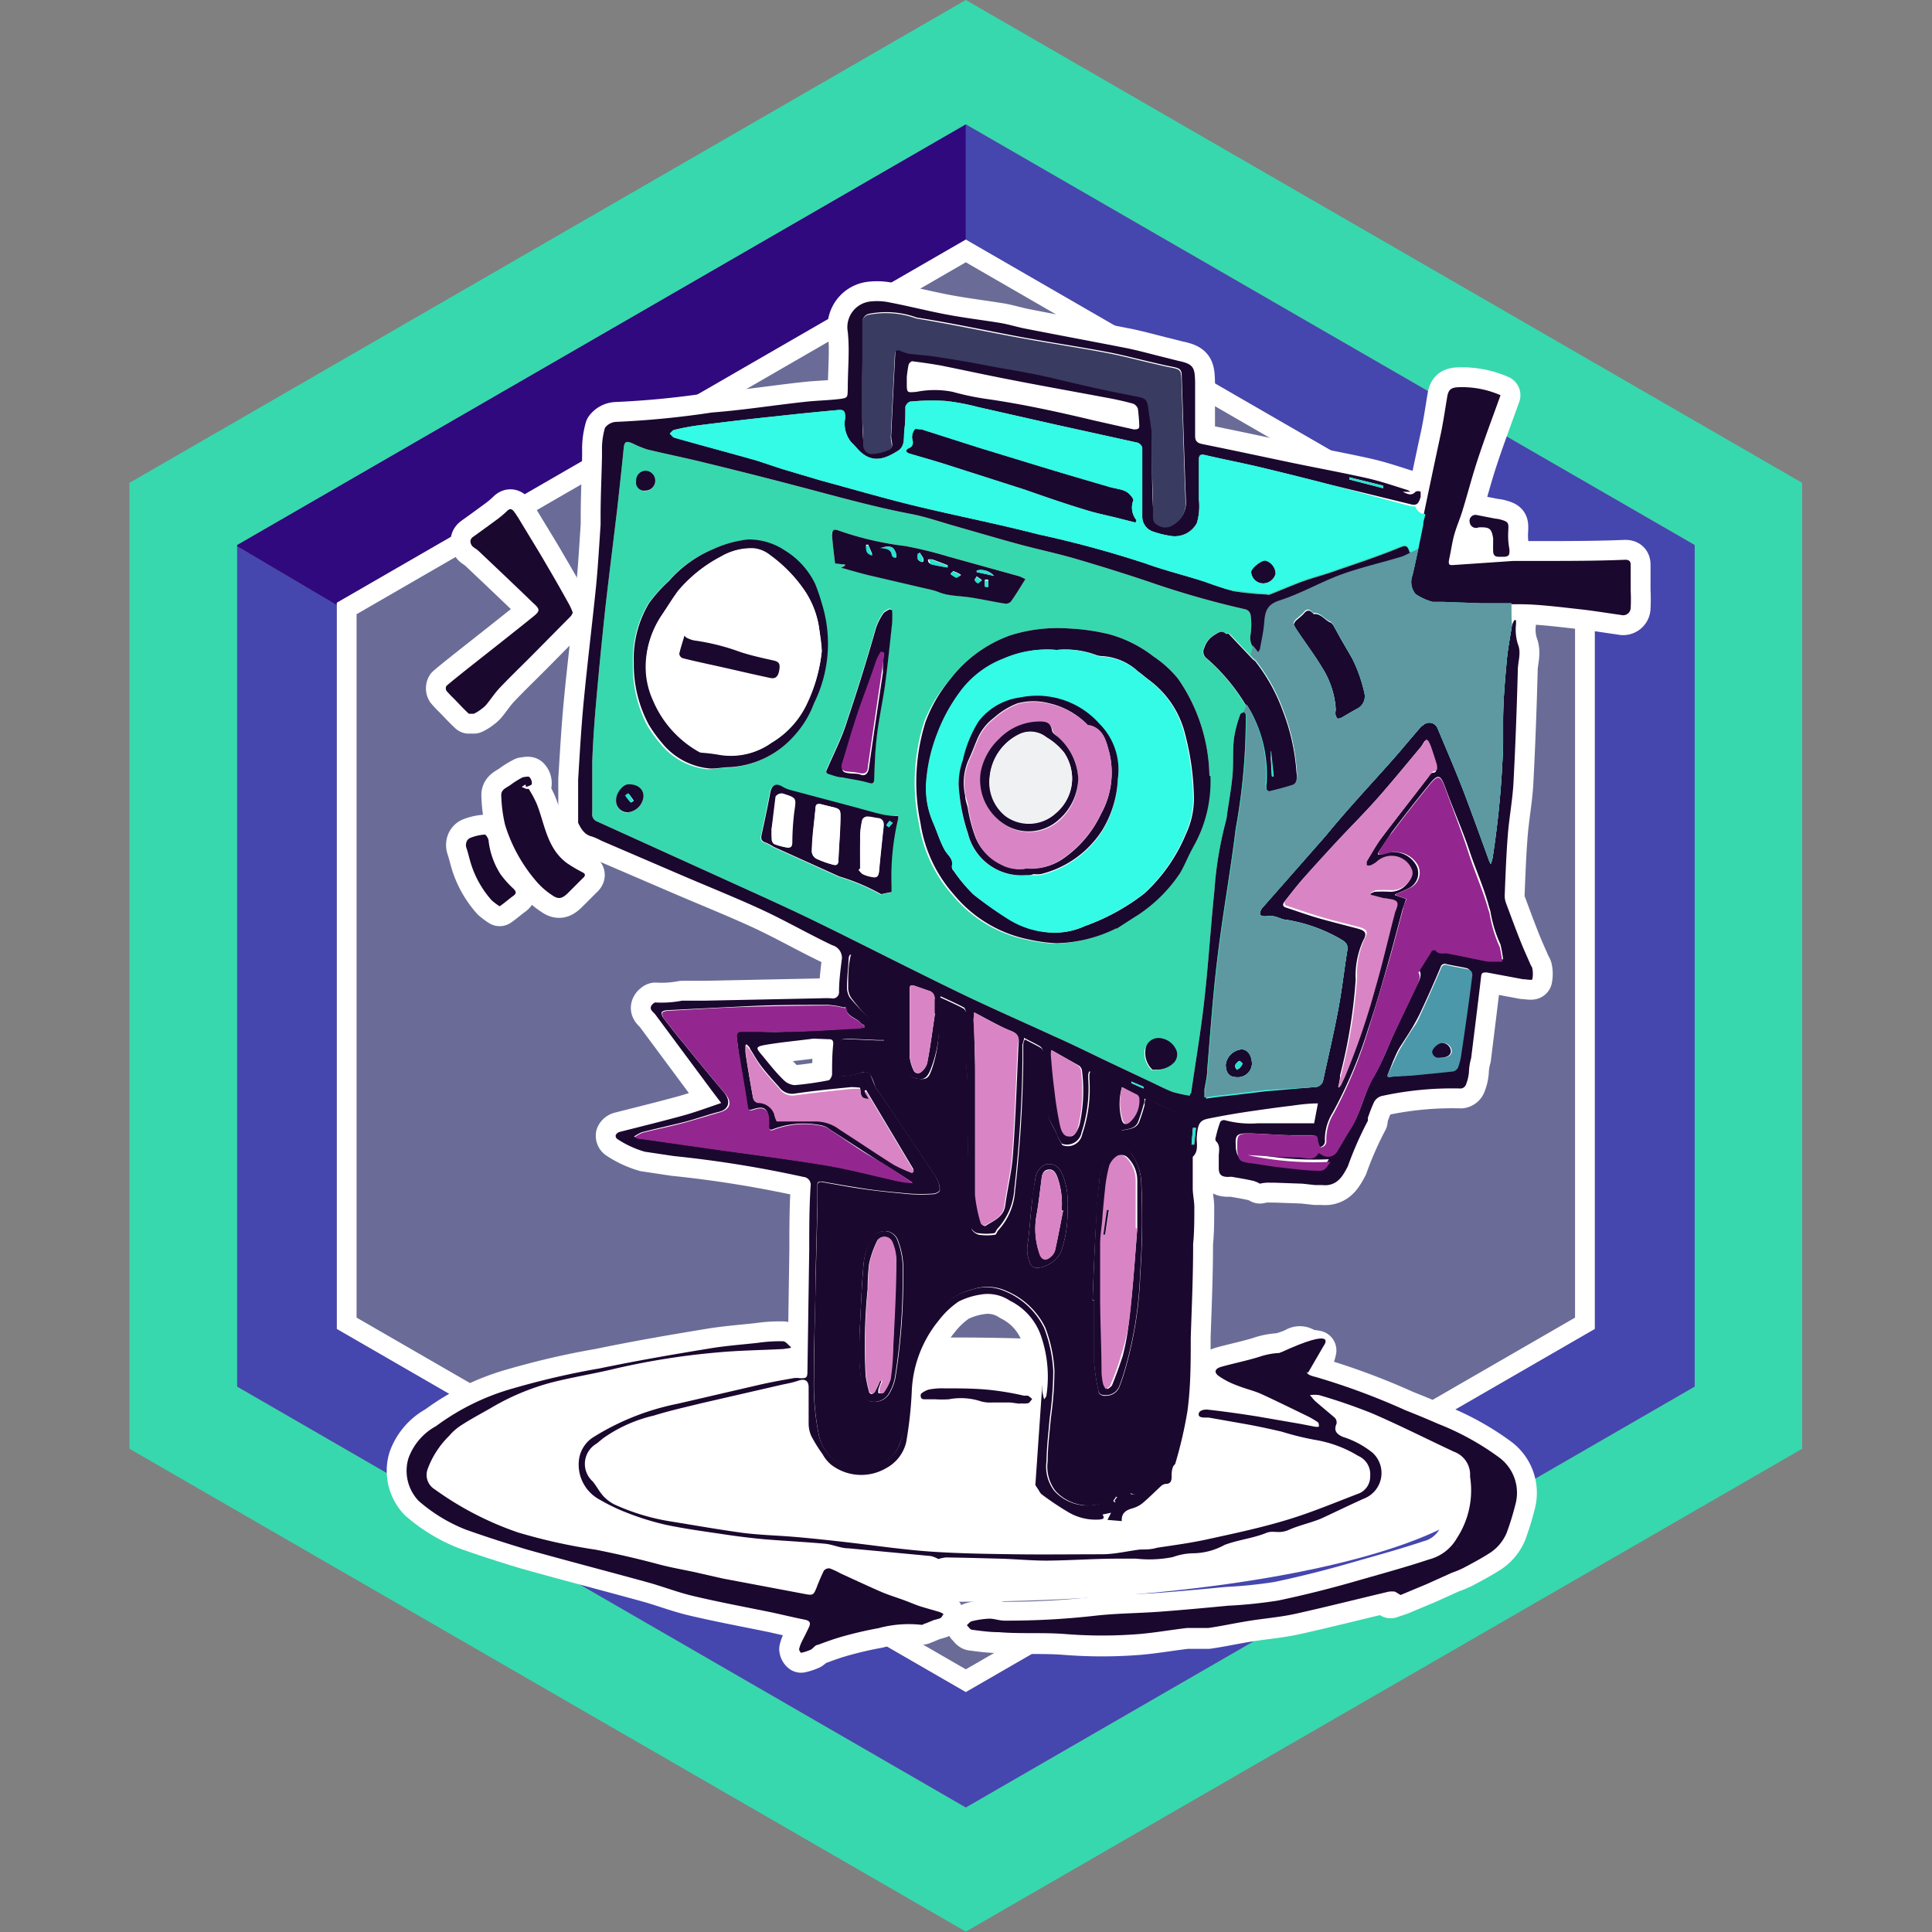 <svg xmlns="http://www.w3.org/2000/svg" viewBox="0 0 200 200" version="1.1" id="svg308"><rect x="0" y="0" width="200" height="200" fill="#808080" stroke="none"/><defs id="defs4"><style id="style2">.cls-1{fill:#37d8ad}.cls-3,.cls-7{fill:#fff}.cls-7{stroke:#fff;stroke-linejoin:round;stroke-width:2px}.cls-8{fill:#1b082e}.cls-9{fill:#93278f}.cls-11{fill:#d985c5}.cls-13{fill:#27e3d0}.cls-14{fill:#34fbe5}</style></defs><g id="g1566" transform="translate(-2.417 -2.654) scale(2.057)"><path id="path8" d="M49.78 1.29L7.69 25.59V74.2l42.09 24.3 42.09-24.3V25.59zm36.68 69.78L49.78 92.25 13.11 71.07V28.72L49.78 7.55l36.68 21.17z" class="cls-1" fill="#37d8ad"/><path id="polygon10" fill="#6a6c97" d="M18.62 31.91l31.16-17.99 31.16 17.99v35.98L49.78 85.88 18.62 67.89z"/><path id="path12" d="M49.78 14.49L80.44 32.2v35.4L49.78 85.3 19.12 67.6V32.2l30.66-17.71m0-1.15L18.12 31.62v36.56l31.66 18.27 31.66-18.27V31.62z" class="cls-3" fill="#fff"/><path id="polygon14" class="cls-3" fill="#fff" d="M49.78 7.55L13.11 28.72v42.35l36.67 21.18-36.67-21.18V28.72z"/><path id="polygon16" class="cls-3" fill="#fff" d="M86.46 71.07L49.78 92.25l36.68-21.18V28.72L49.78 7.55l36.68 21.17z"/><path id="polygon18" fill="none" d="M49.78 16.46L20.7 33.25l-2.58-1.51v36.43l31.66 18.28 31.66-18.28V31.62L49.78 13.34z"/><path id="polygon20" fill="#4646af" d="M13.11 28.78v42.29l36.67 21.18 36.68-21.18V28.72L49.78 7.55v5.79l31.66 18.28v36.55L49.78 86.45 18.12 68.17V31.74z"/><path id="polygon22" fill="#30097e" d="M49.78 13.34V7.55L13.11 28.72v.06l5.01 2.96v-.12z"/><ellipse id="ellipse24" ry="6.65" rx="27.32" cy="75.25" cx="49.27" class="cls-3" fill="#fff"/><path id="path26" d="M77.24 31.65h-1.48l-1.94-.07h-.54a2.94 2.94 0 01-.86-.39.94.94 0 01-.16-.94c.2-.85.37-1.7.54-2.54 0-.19.08-.37.11-.55h-.13a.57.57 0 01-.39-.38.88.88 0 01-.2 0L68 25.65a192.7 192.7 0 00-3.25-.81c-1.08-.26-2-.43-2.93-.65-.23-.05-.31 0-.31.24v2a3 3 0 01-.1 1.18 1.26 1.26 0 01-1.38.64 4.46 4.46 0 01-.8-.2.79.79 0 01-.57-.78v-2-1.46a.39.39 0 00-.23-.24l-4.13-.91-3.93-.89a11 11 0 00-1.6-.3 11.25 11.25 0 00-1.77.03c-.1 0-.25.17-.26.27 0 .38 0 .76-.05 1.14-.05.38.06.83-.33 1.07-.65.41-1.31.67-2-.07-.11-.12-.22-.25-.35-.37a1.47 1.47 0 01-.3-1.21c0-.36-.05-.44-.41-.4-1 .09-2 .19-3.07.31-1.26.13-2.52.28-3.78.44a12.21 12.21 0 00-1.32.24c-.09 0-.17.12-.25.19.08.07.14.18.24.21 1.33.38 2.66.73 4 1.11.54.16 1.07.36 1.61.52l1.75.52c1.55.42 3.09.87 4.64 1.25 2.1.51 4.21.92 6.3 1.46a53.36 53.36 0 015.41 1.47c1 .36 2 .6 2.95.91a15.83 15.83 0 001.52.49 14.51 14.51 0 001.63.16.24.24 0 00.16 0c.5-.2 1-.41 1.49-.6s1.07-.34 1.6-.52c1.12-.39 2.26-.76 3.36-1.21.32-.13.45-.19.56.16 0 0 0 .05.14.14a3.66 3.66 0 01-.45.22c-1 .31-2.09.55-3.1.92-1.01.37-2 .95-3.09 1.3-.62.2-.72.55-.76 1.07-.04.52-.14.92-.22 1.38a1 1 0 01-.09.15c-.26-.3-.5-.55-.42-1a3.43 3.43 0 000-1 .37.37 0 00-.24-.26A45.67 45.67 0 0159 30.57c-1.25-.42-2.5-.81-3.77-1.18-.94-.27-1.9-.47-2.85-.73-.95-.26-2.11-.6-3.16-.9-.74-.21-1.48-.47-2.23-.61-1.77-.34-3.5-.82-5.24-1.28-1.74-.46-3.32-.86-5-1.27-1-.25-2-.45-3-.69a5.51 5.51 0 01-.75-.31c-.33-.14-.41-.07-.44.28-.1 1-.21 2-.32 3-.2 1.67-.41 3.33-.6 5-.16 1.49-.31 3-.44 4.47-.1 1.09-.18 2.19-.22 3.28v2.57a.39.39 0 00.26.44l6.17 2.8c1.56.71 3.13 1.41 4.68 2.16 2.46 1.2 4.91 2.46 7.37 3.65 1.57.76 3.16 1.45 4.74 2.18 1 .44 1.91.9 2.86 1.35l2.12 1c.33.16.67.33 1 .46a6.42 6.42 0 00.87.19c0-.08.06-.11.07-.14.22-1.55.49-3.1.66-4.65.21-1.84.32-3.69.51-5.52a18.48 18.48 0 01.57-3.47 2.44 2.44 0 00.07-.39c.09-.64.21-1.28.27-1.93.06-.65 0-1.27.08-1.91a6.33 6.33 0 01.31-1.17c0-.06.12-.09.19-.13.07-.04.09.13.09.2a31 31 0 01-.51 5.69c-.21 1.74-.51 3.47-.75 5.21-.14 1-.26 2-.36 3.07-.12 1.27-.21 2.54-.32 3.82 0 .35-.09.7-.14 1v.41c.35-.05.66-.1 1-.13l2-.24 2.54-.15a.44.44 0 00.44-.38c.25-1.17.53-2.34.75-3.52.19-1 .3-2 .46-3 .06-.38-.22-.47-.44-.61a8.06 8.06 0 00-2.6-.91c-.22 0-.44-.14-.66-.18-.22-.04-.31 0-.46 0-.15 0-.24-.07-.24-.1a.54.54 0 01.1-.3l3.21-3.65c1.11-1.35 2.23-2.54 3.34-3.79.47-.53.92-1.08 1.38-1.61a.77.77 0 01.19-.17.45.45 0 01.73.18c.49 1.17 1 2.34 1.44 3.52.44 1.18.77 2.09 1.15 3.14a1.23 1.23 0 00.08.15 2.49 2.49 0 00.09-.3 47.2 47.2 0 00.53-5.69v-1.21c0-1 .09-2 .18-3 .05-.6.17-1.19.26-1.79v-.06c-.02-.37-.03-.72-.02-1.07zm-18.92-4.06l-.9-.23c-.56-.14-1.13-.25-1.68-.43-1-.3-2-.65-3-1l-4-1.28c-.6-.19-1.21-.36-1.82-.54 0 0-.13-.06-.14-.11-.01-.05.05-.12.1-.14.25-.1.27-.25.2-.5a.63.63 0 01.13-.46c0-.05.23 0 .35 0l2.85.91 3.27 1c1.12.34 2.25.67 3.38 1 .36.1.76.1 1 .4.07.07.16.19.15.26a1 1 0 00.16 1zm6.45 3.06a.61.61 0 01-.63-.57c0-.19.5-.59.71-.58a.7.7 0 01.52.67.66.66 0 01-.6.48zM43.41 28a15.79 15.79 0 003.33.77 20.61 20.61 0 012.16.53l3.6 1 .28.12c-.25.4-.47.77-.72 1.12a.35.35 0 01-.29.12c-.58-.09-1.16-.22-1.74-.31-.39-.06-.78-.07-1.16-.14-.38-.07-.5-.17-.76-.23l-3.17-.74c-.47-.11-.93-.25-1.44-.39l.2-.1v-.05l-.5-.05c-.05-.46-.12-.93-.15-1.42-.05-.23.08-.33.36-.23zm2.65 4.63c-.11 1-.22 2.09-.36 3.13-.12.83-.3 1.65-.4 2.48-.1.83-.11 1.44-.14 2.16 0 .29-.07.31-.33.23-.42-.12-.86-.17-1.28-.26-.22 0-.43-.09-.64-.15-.21-.06-.18-.15-.1-.31.35-.8.75-1.58 1-2.41.52-1.54 1-3.1 1.44-4.64a3 3 0 01.36-.72c.06-.1.21-.16.33-.23l.1.05a5 5 0 01.02.67zM33.65 25a.5.5 0 110 1 .41.41 0 01-.42-.47.49.49 0 01.42-.53zm-.89 17.19a.58.58 0 01-.58-.63c0-.36.36-.79.64-.78.46 0 .75.25.74.62a.88.88 0 01-.8.77zm4-2.19a3.51 3.51 0 01-2.35-1.28 6.86 6.86 0 01-.67-.93 6.43 6.43 0 01-.71-3.11 5.47 5.47 0 01.76-3 7.28 7.28 0 011-1.12 6.12 6.12 0 012.25-1.62 5.66 5.66 0 011.73-.48 3.26 3.26 0 011.86.55 4 4 0 011.53 1.69 9.06 9.06 0 01.34 1 6.75 6.75 0 01-.4 5 5 5 0 01-1 1.64 4.67 4.67 0 01-3.25 1.58c-.35 0-.71.08-1.05.08zm9.59 2.49a12.67 12.67 0 00-.34 3.36v.35l-.52.11a10.36 10.36 0 00-2.1-.89l-3.3-1.49a2.93 2.93 0 00-.39-.21c-.32-.09-.25-.29-.2-.52.14-.65.28-1.3.41-2 .08-.4.3-.5.63-.29a1.61 1.61 0 00.43.17l3.27.87c.47.13.94.27 1.41.37a4.2 4.2 0 00.71 0s.04.12.03.15zm13.8 12.36a1.2 1.2 0 01-.89.29.33.33 0 01-.13 0 1.16 1.16 0 01-.35-1 .65.65 0 01.68-.5 1 1 0 01.9.68.62.62 0 01-.17.51zm1-10.92c-.25.43-.42.9-.67 1.32a7.49 7.49 0 01-2.36 2.26l-.82.53h-.05a7.09 7.09 0 01-3 .74 8.18 8.18 0 01-1.38-.19 6.56 6.56 0 01-3.76-2.25 7 7 0 01-1.69-3.6 10.11 10.11 0 01.26-5.12A7.35 7.35 0 0149 35.47a6.6 6.6 0 013-2.2 7.9 7.9 0 013-.35 10.57 10.57 0 012 .29 6.42 6.42 0 012.23 1.12 5.57 5.57 0 011.24 1.13 8.82 8.82 0 011.57 4.88 6.68 6.68 0 01-.81 3.57zM63.4 55.5c-.36 0-.54-.22-.54-.64a.89.89 0 01.8-.76c.3 0 .53.33.52.76a.71.71 0 01-.78.64zm3-14.94c0 .11-.11.26-.2.29-.39.13-.8.23-1.2.33 0 0-.14-.08-.16-.14a1 1 0 010-.34 6.6 6.6 0 00-.67-3.35 9.77 9.77 0 00-2.29-2.93.41.41 0 01-.12-.52 1.14 1.14 0 01.51-.65c.18-.11.33-.25.56-.08h.21l1.24 1.31s.1.06.13.11a9 9 0 011.36 2.46 10.51 10.51 0 01.69 3.08 1.18 1.18 0 01-.05.43zm3.11-3.63c-.29.15-.57.33-.86.49-.06 0-.17.08-.2 0a.36.36 0 01-.08-.21 1.42 1.42 0 010-.27 4.29 4.29 0 00-.67-2.06c-.37-.62-.81-1.2-1.21-1.8a2.18 2.18 0 01-.24-.42s.06-.14.11-.19c.05-.05.29-.23.41-.37.12-.14.23-.2.39-.06s.09.1.14.09c.37 0 .53.34.83.44 0 0 .09.09.12.14.14.24.26.48.4.72l.54.93a7.64 7.64 0 01.64 1.81.7.7 0 01-.31.76z" class="cls-7" fill="#fff" stroke="#fff" stroke-width="2" stroke-linejoin="round"/><path id="path28" d="M72.24 26.05h-.39c.22.09.43.24.65 0a.27.27 0 01.26 0v.26c-.12.39-.22.45-.57.35L68 25.65a192.7 192.7 0 00-3.25-.81c-1.08-.26-2-.43-2.93-.65-.23-.05-.31 0-.31.24v2a3 3 0 01-.1 1.18 1.26 1.26 0 01-1.38.64 4.46 4.46 0 01-.8-.2.79.79 0 01-.57-.78v-2-1.46a.39.39 0 00-.23-.24l-4.13-.91-3.93-.89a11 11 0 00-1.6-.3 11.25 11.25 0 00-1.77.03c-.1 0-.25.17-.26.27 0 .38 0 .76-.05 1.14-.05.38.06.83-.33 1.07-.65.41-1.31.67-2-.07-.11-.12-.22-.25-.35-.37a1.47 1.47 0 01-.3-1.21c0-.36-.05-.44-.41-.4-1 .09-2 .19-3.07.31-1.26.13-2.52.28-3.78.44a12.21 12.21 0 00-1.32.24c-.09 0-.17.12-.25.19.08.07.14.18.24.21 1.33.38 2.66.73 4 1.11.54.16 1.07.36 1.61.52l1.75.52c1.55.42 3.09.87 4.64 1.25 2.1.51 4.21.92 6.3 1.46a53.36 53.36 0 015.41 1.47c1 .36 2 .6 2.95.91a15.83 15.83 0 001.52.49 14.51 14.51 0 001.63.16.24.24 0 00.16 0c.5-.2 1-.41 1.49-.6s1.07-.34 1.6-.52c1.12-.39 2.26-.76 3.36-1.21.32-.13.45-.19.56.16 0 0 0 .05.14.14a3.66 3.66 0 01-.45.22c-1 .31-2.09.55-3.1.92-1.01.37-2 .95-3.09 1.3-.62.2-.72.55-.76 1.07-.04.52-.14.92-.22 1.38a1 1 0 01-.09.15c-.27-.3-.5-.55-.42-1a3.43 3.43 0 000-1 .37.37 0 00-.24-.26A45.67 45.67 0 0159 30.57c-1.25-.42-2.5-.81-3.77-1.18-.94-.27-1.9-.47-2.85-.73-.95-.26-2.11-.6-3.16-.9-.74-.21-1.48-.47-2.23-.61-1.77-.34-3.5-.82-5.24-1.28-1.74-.46-3.32-.86-5-1.27-1-.25-2-.45-3-.69a5.51 5.51 0 01-.75-.31c-.33-.14-.41-.07-.44.28-.1 1-.21 2-.32 3-.2 1.67-.41 3.33-.6 5-.16 1.49-.31 3-.44 4.47-.1 1.09-.18 2.19-.22 3.28v2.57a.39.39 0 00.26.44l6.17 2.8c1.56.71 3.13 1.41 4.68 2.16 2.46 1.2 4.91 2.46 7.37 3.65 1.57.76 3.16 1.45 4.74 2.18 1 .44 1.91.9 2.86 1.35l2.12 1c.33.16.67.33 1 .46a6.42 6.42 0 00.87.19c0-.08.06-.11.07-.14.22-1.55.49-3.1.66-4.65.21-1.84.32-3.69.51-5.52a18.48 18.48 0 01.57-3.47 2.44 2.44 0 00.07-.39c.09-.64.21-1.28.27-1.93.06-.65 0-1.27.08-1.91a6.33 6.33 0 01.31-1.17c0-.06.12-.09.19-.13.07-.04.09.13.09.2a31 31 0 01-.51 5.69c-.21 1.74-.51 3.47-.75 5.21-.14 1-.26 2-.36 3.07-.12 1.27-.21 2.54-.32 3.82 0 .35-.09.7-.14 1v.41c.35-.05.66-.1 1-.13l2-.24 2.54-.15a.44.44 0 00.44-.38c.25-1.17.53-2.34.75-3.52.19-1 .3-2 .46-3 .06-.38-.22-.47-.44-.61a8.06 8.06 0 00-2.6-.91c-.22 0-.44-.14-.66-.18-.22-.04-.31 0-.46 0-.15 0-.24-.07-.24-.1a.54.54 0 01.1-.3l3.21-3.65c1.11-1.35 2.23-2.54 3.34-3.79.47-.53.92-1.08 1.38-1.61a.77.77 0 01.19-.17.45.45 0 01.73.18c.49 1.17 1 2.34 1.44 3.52.44 1.18.77 2.09 1.15 3.14a1.23 1.23 0 00.08.15 2.49 2.49 0 00.09-.3 47.2 47.2 0 00.53-5.69v-1.21c0-1 .09-2 .18-3 .05-.6.17-1.19.26-1.79a2.14 2.14 0 01.12-.28h.09v.2a2.47 2.47 0 00.09 1c.19.44 0 .88 0 1.32-.05 1.9-.12 3.8-.22 5.69-.05.86-.21 1.71-.28 2.56-.08 1-.12 2.06-.16 3.09a1.07 1.07 0 00.07.39c.23.61.45 1.22.69 1.82.17.44.37.87.56 1.31a.34.34 0 01.07.15 1.35 1.35 0 010 .54c0 .07-.31 0-.47 0L76 50.23c-.2 0-.27 0-.29.23-.16 1.36-.33 2.72-.5 4.09a2.83 2.83 0 00-.11.7 2.21 2.21 0 01-.16.65.31.31 0 01-.24.17 16.59 16.59 0 00-4 .38.63.63 0 00-.37.29 8.18 8.18 0 00-.32.82.34.34 0 010 .14A17.56 17.56 0 0069 60c-.23.43-.45.85-1 .93a1.37 1.37 0 01-.28 0h-.36l-.63-.07-1.4-.05h-.22a1.87 1.87 0 00-.53.05 1.48 1.48 0 00-.32-.14c-.35-.08-.71-.14-1.06-.2a.69.69 0 00-.2 0c-.36 0-.5-.11-.49-.49v-.57c0-.19.1-.53-.15-.75a.24.24 0 010-.19 6.08 6.08 0 01.22-.76.23.23 0 01.22-.1 4.92 4.92 0 001.67.16h2.84l.19-1c-.48 0-.92.06-1.35.12-.69.08-1.38.18-2.07.28-.69.1-1.38.22-2.07.36-.48.09-.56.27-.61 1 0 .31.09.66-.2.93v1.59c0 .31.09.69.08 1 0 .59 0 1.19-.06 1.79V64c0 1.54-.07 3.08-.12 4.62 0 1.24 0 2.48-.17 3.71a21.55 21.55 0 01-.6 2.59c0 .06-.1.12-.12.18a1.17 1.17 0 00-.07.48c0 .26-.06.39-.32.39a.44.44 0 00-.24.13c-.3.28-.6.58-.92.85a1.47 1.47 0 01-.5.25c-.33.09-.56.25-.53.64l-.72-.06.18-.36-.43.09c.14.22 0 .23-.14.25a2.7 2.7 0 01-1.6-.38 14.93 14.93 0 01-1.34-.9 1.1 1.1 0 01-.14-.21l-.16-.24.35-5.07v.35a4 4 0 00.09.4 1.43 1.43 0 00.11-.15 6.28 6.28 0 00-.31-3.16A3.1 3.1 0 0052 66.75a2 2 0 00-1.47-.31 3.69 3.69 0 00-1.11.35 4.28 4.28 0 00-1 .95 6 6 0 00-1.36 3.58 20.08 20.08 0 01-.28 2.55 2 2 0 01-1 1.3A2.48 2.48 0 0143 75a1.86 1.86 0 01-.43-.53 7.37 7.37 0 01-.57-.92 1.55 1.55 0 01-.13-.61v-1.83c0-.34-.19-.45-.51-.34-.32.11-.57.15-.85.21l-4 .92c-.81.2-1.63.38-2.43.63a7.24 7.24 0 00-2.55 1.14l-.33.27a1.18 1.18 0 00-.2 1.9c.19.23.32.49.51.71a2 2 0 00.58.45 10.93 10.93 0 002.92.87c1.17.19 2.35.4 3.53.56.85.11 1.71.13 2.56.2.85.07 1.77.17 2.65.27 1.4.16 2.8.37 4.2.47 1.4.1 2.86.12 4.29.14 1.43.02 2.92 0 4.38 0 .65 0 1.29-.16 1.93-.24.29 0 .57 0 .86-.09.8-.12 1.62-.23 2.42-.4 1.37-.3 2.76-.59 4.11-1 1.2-.36 2.37-.85 3.54-1.3a.92.92 0 00.65-.92 1 1 0 00-.6-1 6.1 6.1 0 00-2.19-.81 14.35 14.35 0 01-1.66-.41c-.6-.14-1.2-.27-1.81-.38L62 72.63h-.15c-.14 0-.38 0-.35-.19.03-.19.3-.22.44-.21.83.09 1.66.21 2.49.34l2.2.38.72.14a.69.69 0 00.2 0c0-.08 0-.19-.06-.23a4.85 4.85 0 00-.49-.29c-.79-.38-1.57-.77-2.36-1.13-.38-.17-.8-.26-1.19-.42a4 4 0 01-.94-.48c-.26-.19-.19-.37.11-.46.64-.18 1.3-.31 1.94-.51a3.62 3.62 0 011-.19 3.93 3.93 0 00.77-.27.47.47 0 01.52 0c.14.11.36.09.58.14a2.07 2.07 0 01-.11.36 1.17 1.17 0 01-.17.26c-.34.46-.3.59.25.72a34.75 34.75 0 014.5 1.67c.56.22 1.11.45 1.66.69a13.52 13.52 0 013.09 1.71 2.21 2.21 0 01.79 2.34 14 14 0 01-.44 1.43 2.26 2.26 0 01-.92 1.06c-.41.26-.83.48-1.26.71a5 5 0 01-.58.24L73 81l-1.34.56-.5.17.21-.29a1.44 1.44 0 00-.31 0c-1.57.37-3.14.77-4.72 1.12-.78.17-1.58.23-2.37.36-.79.13-1.31.25-2 .35H60.9c-.78.09-1.57.23-2.35.3a23.33 23.33 0 01-3.83 0c-1.09-.08-2.19 0-3.29-.09-.45 0-.89-.06-1.34-.12-.1 0-.18-.15-.27-.23.08-.07.16-.18.25-.2a4.45 4.45 0 01.88-.13c.26 0 .51.1.76.1a39.1 39.1 0 004.59-.25c1.07-.12 2.15-.12 3.23-.2 1.08-.08 2.28-.19 3.42-.3a23.83 23.83 0 002.53-.26c1.43-.3 2.84-.66 4.24-1.07 1.12-.32 2.25-.63 3.36-1a2.27 2.27 0 001.41-1.08 4.39 4.39 0 00.66-3.06.61.61 0 010-.14 1.23 1.23 0 00-.81-1.14c-1.37-.64-2.73-1.33-4.12-1.93a28 28 0 00-2.67-.92 1.67 1.67 0 00-.46 0c.11.13.18.22.25.29.32.28.66.56 1 .85a.36.36 0 01.09.29c-.16.36 0 .53.31.67a4.6 4.6 0 011.5.8 1.38 1.38 0 01-.44 2.31c-.71.32-1.41.66-2.14 1-.53.22-1.11.34-1.63.57-.52.23-.77 0-1.15.16-.67.27-1.4.34-2.09.6a3.35 3.35 0 01-1.6.42 3.18 3.18 0 00-1 .19 6 6 0 01-1.85.08h-.91c-1.19 0-2.38.09-3.58.1-.8 0-1.6-.08-2.4-.1-.8-.02-1.79-.05-2.68-.06a1.84 1.84 0 00-.38.08 1.58 1.58 0 00-.37-.15l-4.16-.39c-.39 0-.77-.19-1.17-.23-1-.09-2-.14-3-.22-.67-.06-1.33-.14-2-.24-1-.15-2-.28-3-.49a13.51 13.51 0 01-2-.62 9.56 9.56 0 01-1.33-.64 2 2 0 01-1.06-2 1.58 1.58 0 01.7-1.18 12.64 12.64 0 014.25-1.7c1.44-.33 2.88-.67 4.32-1 .51-.11 1-.2 1.52-.29a1 1 0 01.34 0c.31 0 .38 0 .38-.34l.09-6.13c0-1.06 0-2.13.07-3.19a.4.4 0 00-.36-.47 57.47 57.47 0 00-6.52-1.05l-1.47-.22a5 5 0 01-1.38-.64.2.2 0 01-.08-.19.31.31 0 01.18-.16c1.1-.28 2.2-.55 3.29-.85.6-.17 1.19-.39 1.84-.61l-.47-.62-2.85-3.84c-.11-.14-.35-.26-.15-.5 0 0 .11-.11.16-.1a5.5 5.5 0 001.34-.09h1.14l5.81-.12a5.42 5.42 0 01.57 0 .31.31 0 00.38-.32c0-.52.06-1 .13-1.57a.66.66 0 00-.47-.78c-1.2-.57-2.36-1.24-3.57-1.8s-2.7-1.16-4.05-1.74l-4-1.72a3.23 3.23 0 00-.47-.21c-.39-.09-.55-.39-.7-.69v-.38-1.8c.08-1.27.15-2.55.27-3.82.19-2 .43-3.93.63-5.89.1-1 .16-2.08.23-3.11v-.43c0-1 .05-2 .07-3v-.45a3.82 3.82 0 01.15-1 .75.75 0 01.59-.3 45.07 45.07 0 004.79-.47c1.57-.12 3.14-.37 4.71-.54.54-.06 1.09-.07 1.63-.13.54-.06.48-.09.5-.53 0-1 .1-1.91 0-2.86A1.3 1.3 0 0145 16.46a3 3 0 01.94.05c1 .19 1.92.43 2.88.61s1.83.28 2.74.43c.39.07.78.19 1.17.27 1.73.34 3.46.66 5.19 1 .67.14 1.33.33 2 .49l.55.14c.79.16.83.35.85 1.07v2.71c0 .27.12.36.37.41 1.44.29 2.88.6 4.31.9 1.43.3 2.66.52 4 .82.69.16 1.36.39 2 .59a.52.52 0 01.24.1zM45 55.43c.08.19.15.39.24.58.09.19.16.19.22.3q1.35 2 2.68 4a1.66 1.66 0 01.23.41.86.86 0 01.09.46c0 .09-.22.18-.34.18a9.15 9.15 0 01-1.17 0c-.74-.07-1.48-.13-2.21-.24-.73-.11-1.47-.24-2.2-.37-.17 0-.23 0-.23.19v.94l-.09 3.54c0 1.73-.1 3.45-.09 5.18a12.88 12.88 0 00.25 2.9 2.14 2.14 0 002.91 1.54A1.91 1.91 0 0046.44 74a6.17 6.17 0 00.38-2.13 7 7 0 010-1.21 7.52 7.52 0 011.7-3.52 2.9 2.9 0 011.54-.94 2.28 2.28 0 011.66.06 3.81 3.81 0 012 1.86 7 7 0 01.46 2.17 17.6 17.6 0 01-.18 2.37c-.06.72-.15 1.44-.16 2.17a2 2 0 00.4 1.5 2.26 2.26 0 002.27.64c.25-.1.48-.23.72-.35h.11l-.14.2.07.08.58-.34c.06 0 .16-.13.18-.12.21.15.32 0 .44-.13.32-.26.64-.53 1-.81a1.19 1.19 0 00.26-.33 8.3 8.3 0 00.89-3.11c0-.37 0-.75.06-1.12v-1.68c0-1.19.11-2.38.14-3.57 0-.6-.07-1.2 0-1.81.08-.9 0-1.82 0-2.74v-3.4a.43.43 0 00-.2-.32c-.52-.26-1-.5-1.58-.74a1.57 1.57 0 00-.27-.1c0 .13 0 .23-.05.32a8.81 8.81 0 01-.28.87c-.15.33-.51.34-.81.4-.07 0-.19-.1-.23-.18a1.38 1.38 0 01-.17-.48 13 13 0 010-1.4.42.42 0 00-.29-.48c-.23-.1-.44-.22-.67-.33a1.84 1.84 0 00-.28-.09.86.86 0 00-.05.15v.22a7.1 7.1 0 01-.34 2.71.74.74 0 01-1 .55 3.32 3.32 0 01-.22-.41c-.16-.46-.52-.81-.52-1.36 0-1-.11-1.9-.19-2.85a.39.39 0 00-.15-.27c-.25-.15-.51-.27-.81-.43 0 .15-.07.25-.08.36v.8a63.09 63.09 0 01-.41 6.45 3.23 3.23 0 01-.85 2c-.06.07-.1.21-.16.22a2.75 2.75 0 01-.81 0c-.15 0-.36-.2-.37-.32a21 21 0 01-.19-2.51c.07-1.52 0-3 0-4.58 0-.4 0-.79-.06-1.19v-2.46a.46.46 0 00-.08-.29c-.37-.2-.76-.37-1.19-.57a2.53 2.53 0 00-.06.41v1.11a6.49 6.49 0 01-.45 2.18c-.11.25-.23.5-.57.46-.34-.04-.55-.13-.66-.54a3.36 3.36 0 01-.11-.62v-2.49-1.06a.43.43 0 00-.17-.32c-.74-.4-1.5-.79-2.26-1.16-.27-.14-.34-.08-.35.21-.01.29-.08.88-.08 1.32a1 1 0 00.14.56 10.75 10.75 0 001.1 1.14 2 2 0 01.66 1h-.35l-1.58-.07c-.22 0-.3.08-.31.3 0 .43 0 .85-.08 1.28 0 .22.1.32.28.3a3.45 3.45 0 00.79-.15c.25-.07.45-.12.55.14zm25.52-11.21v.07a1.08 1.08 0 00.4-.06 1.31 1.31 0 011.53.61.84.84 0 01-.4 1.16c-.21.11-.44.2-.67.3 0 0 0 .06.06.06l.5.17c-.06.18-.13.35-.18.53-.24.87-.46 1.75-.71 2.62-.31 1.11-.63 2.22-1 3.32a23.09 23.09 0 01-1.81 4.29 2.55 2.55 0 00-.39 1.38.3.3 0 01-.29.35 1 1 0 01-.13-.36c0-.21-.11-.24-.27-.24h-1c-.74 0-1.48-.09-2.22-.09-.55 0-.61.11-.57.66v.09c.07.45.17.54.62.61.45.07 1.07.17 1.61.23s1.27.12 1.91.16c.29 0 .4-.22.54-.45A15.84 15.84 0 0164 59.3c.91.05 1.74.11 2.57.12.33 0 .74.23 1-.22l.14.07a.55.55 0 00.83-.19c.21-.32.39-.66.6-1 .55-.83.69-1.84 1.21-2.69.4-.67.67-1.42 1-2.14.33-.72.77-1.61 1.15-2.42.13-.25.24-.5.1-.71l.42-.68c.08-.12.15-.27.24-.39s.17-.08.18-.06c.15.22.38.13.57.16.71.13 1.4.29 2.1.42h.71a7.35 7.35 0 00-.13-.74 6.53 6.53 0 01-.51-1.68 1.39 1.39 0 00-.06-.19c-.26-1-.68-1.9-1-2.87-.32-.97-.82-2.09-1.21-3.17-.25-.67-.37-.7-.83-.13-.64.79-1.26 1.58-1.87 2.39-.21.33-.46.69-.69 1.04zM44.57 20.7v1.2c0 .58 0 1.16.07 1.74a.43.43 0 00.41.45 2.32 2.32 0 00.89-.21c.24-.1.09-.37.09-.57a.5.5 0 010-.17c.06-1.35.13-2.71.2-4.06 0-.18.1-.26.28-.18a1.9 1.9 0 00.4.14c.47.06 1 .08 1.42.16.84.13 1.67.28 2.51.43.84.15 2 .35 2.92.55.92.2 1.95.46 2.93.67.58.13 1.18.24 1.76.36.4.08.48.18.53.56.05.38.12.79.17 1.19a5.68 5.68 0 010 .59v.57c0 1 0 2 .07 3 0 .21 0 .42.22.54a.69.69 0 00.8 0 1.23 1.23 0 00.62-1.11c-.08-2.07-.14-4.14-.21-6.21 0-.49-.06-.51-.56-.61-.32-.06-.63-.14-.94-.21-.74-.17-1.48-.37-2.22-.51-1.42-.27-2.84-.48-4.26-.74-1.79-.33-3.57-.72-5.36-1a4.5 4.5 0 00-2.39-.19.41.41 0 00-.33.46v1.16c-.01.7-.02 1.35-.02 2zm.1 32.3v-.11a.71.71 0 01-.17-.11c-.23-.28-.72-.32-.76-.79a.14.14 0 00-.1 0 4.24 4.24 0 00-.78-.13c-1.37 0-2.74 0-4.12.07s-2.66.13-4 .2c-.1 0-.26.06-.27.11a.45.45 0 00.11.3c.35.46.71.92 1.08 1.36.64.79 1.28 1.57 1.93 2.34.39.46.27.88-.22 1s-1.19.37-1.78.52c-.59.15-1.41.33-2.12.51a2.46 2.46 0 00-.39.22c.17.05.23.08.3.09l3.29.47c2 .29 4 .54 6.05.87 1.24.21 2.46.54 3.69.81a5.4 5.4 0 00.69.08c-.67-.46-1.35-.86-2-1.28-.65-.42-1.45-.94-2.18-1.41a.91.91 0 00-.38-.19 4.33 4.33 0 00-2.44.18c-.18.08-.25 0-.25-.16a3.09 3.09 0 000-.43c-.05-.44-.25-.56-.67-.44-.42.12-.36.1-.42-.28-.11-.75-.25-1.5-.37-2.25-.06-.37-.1-.74-.15-1.1 0-.17 0-.27.24-.26.84 0 1.67.07 2.51 0 1.1 0 2.2-.1 3.3-.16a2.14 2.14 0 00.38-.03zm23.85 3h.07c.06-.14.13-.28.2-.43a36.65 36.65 0 001.53-4.46c.4-1.26.69-2.56 1-3.84.05-.18.15-.44.07-.53-.08-.09-.36-.12-.56-.17a.21.21 0 01-.08 0l-.66-.17v-.1a1.26 1.26 0 01.26-.13 7 7 0 01.79 0 1.1 1.1 0 001-.64.51.51 0 000-.45 1.1 1.1 0 00-1.76-.34 1.22 1.22 0 01-.29.17.28.28 0 01-.2 0v-.18c.25-.41.48-.83.76-1.21.8-1.06 1.63-2.11 2.44-3.17 0-.07.12-.16.19-.17.22 0 .18-.19.14-.32-.1-.32-.2-.64-.31-.95a2.24 2.24 0 00-.13-.27l-.11-.06a2.82 2.82 0 01-.18.29c-.72.86-1.42 1.72-2.16 2.56-.74.84-1.41 1.49-2.11 2.25s-1.15 1.25-1.71 1.88c-.3.35-.59.72-.88 1.09-.11.13-.13.26.08.32.55.18 1.1.38 1.66.54.56.16 1.28.34 1.92.51.4.11.49.23.3.58a4.24 4.24 0 00-.39 2 26.2 26.2 0 01-.79 4.82c.02.09-.03.31-.09.58zM50.2 52.24v.38c0 1.13.07 2.27.08 3.4v5.41a7.35 7.35 0 00.29 1.44c0 .06.16.14.19.12.4-.26.9-.43 1-1 .11-.86.33-1.71.39-2.57.13-1.77.19-3.54.27-5.31 0-.35.17-.73-.35-.93-.52-.2-1.23-.61-1.87-.94zm-3.39-32v.31c0 .52 0 .5.49.46a4.65 4.65 0 011.82 0 13.53 13.53 0 001.79.37c1.79.26 3.56.65 5.32 1.07l2 .45c.14 0 .28 0 .28-.16a8.69 8.69 0 00-.07-.88.43.43 0 00-.23-.25c-.34-.1-.68-.17-1-.24-1.69-.32-3.39-.62-5.08-.95-1.2-.23-2.39-.49-3.58-.73-.49-.09-1-.16-1.47-.22-.05 0-.17.11-.18.18a5.61 5.61 0 00-.09.62zM44.9 56.59c-.34 0-.41-.08-.44-.56A3.53 3.53 0 0044 56c-1 .1-1.91.19-2.86.33a.8.8 0 01-.76-.34c-.29-.32-.59-.65-.86-1s-.4-.62-.6-.92c0-.07-.1-.14-.15-.21h-.07a2.44 2.44 0 000 .47c.11.73.24 1.47.37 2.2a.33.33 0 00.22.18.86.86 0 01.87.73 1.67 1.67 0 00.08.2h2a2 2 0 011.18.42c.91.58 1.8 1.19 2.71 1.76a7.12 7.12 0 00.93.42l.09-.1-2.39-4-.08.05zM71 55.41l.06.08 1.16-.12c.69-.07 1.38-.13 2.07-.21a.38.38 0 00.24-.21 3.11 3.11 0 00.16-.67c.19-1.26.37-2.52.53-3.79 0-.17 0-.42-.25-.48s-.65-.12-1-.2a.22.22 0 00-.3.16q-.48 1.14-1 2.25c-.11.24-.24.47-.37.7-.13.23-.43.69-.63 1-.2.31-.25.48-.37.73zm-28.89-1.85v0c-.76.1-1.52.17-2.27.29-.75.12-.62.17-.22.66s.63.78 1 1.14a.87.87 0 00.55.25 16 16 0 001.69-.24c.08 0 .18-.19.19-.3 0-.51 0-1 .06-1.54 0-.19-.07-.23-.23-.23zm12 .57a1.16 1.16 0 000 .29c0 .59.1 1.18.18 1.76a17.22 17.22 0 00.28 1.75c.07.34.36.59.54.54.18-.05.33-.36.4-.6a8 8 0 00.12-2.67.37.37 0 00-.15-.28c-.48-.27-.91-.51-1.4-.79zm-5.85-1.84h-.06v-.68a.39.39 0 00-.3-.46l-.72-.25c-.18-.06-.23 0-.23.19v3.36a2.1 2.1 0 00.19.68.24.24 0 00.38.12.89.89 0 00.31-.44c.17-.81.27-1.68.4-2.52zm26.22 26.85a2.1 2.1 0 001.77-1.64 2.26 2.26 0 00-.94-2.25 4.85 4.85 0 01-.83 3.89zM57.64 56a3 3 0 000 1.69c.08.18.16.21.32.1a1.45 1.45 0 00.5-1.26.34.34 0 00-.09-.14zm11.44-30.69v.11l1.7.44v-.13zm-7.94 33.58h.13l.09-.84h-.15zm-2.42-2.82v-.09l-.61-.26v.08z" class="cls-7" fill="#fff" stroke="#fff" stroke-width="2" stroke-linejoin="round"/><path id="path30" d="M40.94 69.13l-.34.05c-1.14.06-2.27.07-3.4.18a36.78 36.78 0 00-5.33.87c-1 .23-1.93.38-2.88.62a11.94 11.94 0 00-3.13 1.31c-.49.28-1 .55-1.46.85a2.68 2.68 0 00-.62.54 4.52 4.52 0 00-1.09 1.69.85.85 0 00.36 1 16 16 0 004.19 2.17 28 28 0 003.92.87c1 .2 2.06.44 3.07.71.62.17 1.25.28 1.87.41l1.45.33 4.19.79c.37.07.39 0 .53-.33a9.28 9.28 0 01.37-.86.34.34 0 01.29-.11 3.76 3.76 0 01.54.25c.68.31 1.36.63 2.05.93.37.16.77.28 1.15.42.38.14.56.23.85.32.29.09.62.18.92.27a.91.91 0 01.22.11c-.06.07-.09.17-.17.21a3 3 0 01-.32.09l-.41.17c-.07 0-.16.09-.22.07a5.81 5.81 0 00-2.16.17c-.56.1-1.12.23-1.67.38-.55.15-.92.29-1.38.46-.13 0-.22.17-.35.24a2.56 2.56 0 01-.49.16.29.29 0 01-.1-.19 1.93 1.93 0 01.15-.4c.12-.24.24-.47.35-.71.11-.24 0-.31-.17-.36-.55-.11-1.1-.24-1.64-.36-1.36-.28-2.72-.53-4.06-.85-.79-.19-1.55-.49-2.33-.7-2-.55-4-1.07-6-1.63-1-.3-2.06-.64-3.07-1a8.09 8.09 0 01-2.38-1.45 2.19 2.19 0 01-.51-2.14 3 3 0 011.39-1.62 11.93 11.93 0 013.88-1.9c1.42-.41 2.87-.75 4.33-1 1.83-.38 3.67-.7 5.51-1 .82-.14 1.65-.2 2.47-.29a7.74 7.74 0 011.27-.08c.14 0 .27.2.41.3z" class="cls-7" fill="#fff" stroke="#fff" stroke-width="2" stroke-linejoin="round"/><path id="path32" d="M76.69 21.18c-.39 1.09-.79 2.14-1.14 3.21-.28.84-.5 1.7-.76 2.55-.12.41-.3.81-.42 1.23-.12.42-.16.79-.25 1.19-.09.4 0 .38.28.36l2.93-.2h1.29c1.45 0 2.9 0 4.35-.06.19 0 .27.08.27.25v1.31a8.44 8.44 0 010 .87.38.38 0 01-.48.35c-.65-.09-1.3-.2-2-.28-.81-.09-1.61-.19-2.42-.24-.81-.05-1.79 0-2.68 0l-1.94-.07h-.54a2.94 2.94 0 01-.86-.39.94.94 0 01-.16-.94c.2-.85.37-1.7.54-2.54.33-1.58.66-3.16 1-4.73.12-.6.21-1.21.31-1.81.06-.33.19-.44.51-.46a4.81 4.81 0 012.17.4z" class="cls-7" fill="#fff" stroke="#fff" stroke-width="2" stroke-linejoin="round"/><path id="path34" d="M62.09 40.34a6.68 6.68 0 01-.86 3.57c-.25.43-.42.9-.67 1.32a7.49 7.49 0 01-2.36 2.26l-.82.53h-.05a7.09 7.09 0 01-3 .74 8.18 8.18 0 01-1.38-.19 6.56 6.56 0 01-3.76-2.25 7 7 0 01-1.69-3.6 10.11 10.11 0 01.26-5.12A7.35 7.35 0 0149 35.47a6.6 6.6 0 013-2.2 7.9 7.9 0 013-.35 10.57 10.57 0 012 .29 6.42 6.42 0 012.23 1.12 5.57 5.57 0 011.24 1.13 8.82 8.82 0 011.57 4.88zM54.35 34a5.41 5.41 0 00-2.66.45 4.91 4.91 0 00-2.23 1.73 8.59 8.59 0 00-1.13 2.11 8.32 8.32 0 00-.51 2.15 4.34 4.34 0 00.33 2.27c.2.46.34.94.58 1.37.15.27.46.45.36.83 0 .06 0 .15.08.2a7.82 7.82 0 001 1.2A18 18 0 0052 47.57a4.41 4.41 0 002 .64 3.58 3.58 0 001.76-.31 10.77 10.77 0 003-1.64 8.43 8.43 0 002.1-3 4.23 4.23 0 00.4-1.77 13.33 13.33 0 00-.43-3.2A4.81 4.81 0 0059 35.51c-.18-.13-.35-.29-.54-.42a2.92 2.92 0 00-1.79-.78 1 1 0 01-.34-.06 4.39 4.39 0 00-1.98-.25z" class="cls-7" fill="#fff" stroke="#fff" stroke-width="2" stroke-linejoin="round"/><path id="path36" d="M30 32.12a.91.91 0 01-.09.17l-1.82 1.84c-.58.59-1.18 1.16-1.75 1.76-.25.26-.45.57-.68.85a1.26 1.26 0 01-.24.22 1.9 1.9 0 01-.4.25h-.25c-.26-.24-.5-.5-.74-.75a5 5 0 01-.39-.41.26.26 0 010-.24c.3-.26.62-.51.93-.76 1.15-.91 2.3-1.81 3.44-2.73.35-.28.35-.37 0-.68-.92-.89-1.85-1.77-2.77-2.64-.08-.07-.17-.12-.26-.19s-.24-.33 0-.5c.24-.17.75-.54 1.13-.82a5.08 5.08 0 00.57-.47c.13-.14.24-.14.35 0 .11.14.16.23.24.35.49.82 1 1.63 1.47 2.45.38.64.74 1.28 1.1 1.93a3.34 3.34 0 01.16.37z" class="cls-7" fill="#fff" stroke="#fff" stroke-width="2" stroke-linejoin="round"/><path id="path38" d="M33.07 34.66a5.47 5.47 0 01.76-3 7.28 7.28 0 011-1.12 6.12 6.12 0 012.25-1.62 5.66 5.66 0 011.73-.48 3.26 3.26 0 011.86.55 4 4 0 011.53 1.69 9.06 9.06 0 01.34 1 6.75 6.75 0 01-.4 5 5 5 0 01-1 1.64 4.67 4.67 0 01-3.25 1.58c-.35 0-.71.09-1.05.06a3.49 3.49 0 01-2.35-1.28 6.86 6.86 0 01-.67-.93 6.43 6.43 0 01-.75-3.09zm9.46-.6c0-.36-.07-.71-.12-1.06a4.56 4.56 0 00-.75-2 7.14 7.14 0 00-1.73-1.78 1.56 1.56 0 00-.82-.34 3 3 0 00-1.64.41A7.16 7.16 0 0035.32 31c-.29.39-.55.82-.82 1.22a4.69 4.69 0 00-.81 2.47 4.06 4.06 0 00.37 1.83 5.36 5.36 0 002.29 2.57.34.34 0 00.14.05 8.85 8.85 0 01.9.11 3.49 3.49 0 002.61-.58 4.49 4.49 0 001.73-1.88 8 8 0 00.8-2.73z" class="cls-7" fill="#fff" stroke="#fff" stroke-width="2" stroke-linejoin="round"/><path id="path40" d="M58.32 27.59l-.9-.23c-.56-.14-1.13-.25-1.68-.43-1-.3-2-.65-3-1l-4-1.28c-.6-.19-1.21-.36-1.82-.54 0 0-.13-.06-.14-.11-.01-.05.05-.12.1-.14.25-.1.27-.25.2-.5a.63.63 0 01.13-.46c0-.05.23 0 .35 0l2.85.91 3.27 1c1.12.34 2.25.67 3.38 1 .36.1.76.1 1 .4.07.07.16.19.15.26a1 1 0 00.16 1z" class="cls-7" fill="#fff" stroke="#fff" stroke-width="2" stroke-linejoin="round"/><path id="path42" d="M52.78 30.43c-.25.4-.47.77-.72 1.12a.35.35 0 01-.29.12c-.58-.09-1.16-.22-1.74-.31-.39-.06-.78-.07-1.16-.14-.38-.07-.5-.17-.76-.23l-3.17-.74c-.47-.11-.93-.25-1.44-.39l.2-.1v-.06l-.5-.05c-.05-.46-.12-.93-.15-1.42 0-.28.08-.33.36-.23a15.79 15.79 0 003.33.77 20.61 20.61 0 012.16.53l3.6 1zm-3.92-.58v-.12l-.77-.29h-.19c-.06 0 0 .2.08.21.31.11.59.15.88.2zm-3.4-1c.27 0 .58 0 .6.41 0 0 .13 0 .2.06s0-.14 0-.19c-.12-.34-.26-.4-.8-.26zM50.33 30v.08l.87.19a.88.88 0 00-.87-.27zm-.8.21a2.37 2.37 0 00-.38-.18s-.09.08-.14.13a1.67 1.67 0 00.28.18s.11-.02.24-.1zm-4.66-1.51h-.11c0 .19 0 .39.32.49zm5.87 2.1h.17v-.34a1.3 1.3 0 00-.17 0c-.01.16 0 .27 0 .37zm-.16-.33l-.26-.18c0 .06-.1.13-.09.18a.29.29 0 00.16.15s.1-.05.19-.12zm-3.11-1.38l-.09.08a1.22 1.22 0 000 .27c0 .05.09.09.14.12.05.03.12 0 .12 0a.57.57 0 000-.18 2 2 0 00-.17-.26z" class="cls-7" fill="#fff" stroke="#fff" stroke-width="2" stroke-linejoin="round"/><path id="path44" d="M63 33.18l1.24 1.31s.1.06.13.11a9 9 0 011.36 2.46 10.51 10.51 0 01.69 3.08 1.18 1.18 0 010 .42c0 .11-.11.26-.2.29-.39.13-.8.23-1.2.33 0 0-.14-.08-.16-.14a1 1 0 010-.34 6.6 6.6 0 00-.67-3.35 9.77 9.77 0 00-2.29-2.93.41.41 0 01-.12-.52 1.14 1.14 0 01.51-.65c.18-.11.33-.25.56-.08.03.04.15.01.15.01zm2.11 5.92v0l.07 1.26h.09z" class="cls-7" fill="#fff" stroke="#fff" stroke-width="2" stroke-linejoin="round"/><path id="path46" d="M46.38 42.35v.12a12.67 12.67 0 00-.34 3.36v.35l-.52.11a10.36 10.36 0 00-2.1-.89l-3.3-1.49a2.93 2.93 0 00-.39-.21c-.32-.09-.25-.29-.2-.52.14-.65.28-1.3.41-2 .08-.4.3-.5.63-.29a1.61 1.61 0 00.43.17l3.27.87c.47.13.94.27 1.41.37a4.2 4.2 0 00.7.05zm-2.91.18c0-.53 0-.53-.55-.66l-.44-.11c-.15 0-.25 0-.26.17-.07.74-.15 1.47-.19 2.22a.45.45 0 00.22.35 4.83 4.83 0 00.83.3c.19.06.28 0 .29-.21.02-.67.07-1.34.1-2.06zm1 2.51l-.08.05c.08.07.14.17.23.21a1.68 1.68 0 00.38.12c.32.07.38 0 .42-.31.07-.75.15-1.5.23-2.24 0-.2 0-.34-.26-.37-.26-.03-.38-.07-.57-.08a.31.31 0 00-.24.15 3.87 3.87 0 00-.11.76c-.02.57-.01 1.14-.01 1.67zm-4.42-2a4.07 4.07 0 000 .51.32.32 0 00.12.22 3.7 3.7 0 00.57.16c.21.05.31 0 .31-.26a13 13 0 01.1-1.53c.1-.69.12-.69-.53-.9a.25.25 0 00-.19 0c-.08 0-.18.1-.19.17-.07.59-.14 1.13-.24 1.64zm5.74-.22l.12.1.2-.22c-.05 0-.15-.11-.16-.1a.89.89 0 00-.17.23z" class="cls-7" fill="#fff" stroke="#fff" stroke-width="2" stroke-linejoin="round"/><path id="path48" d="M27.62 40.77l-.19.12.22.1h.13a5.29 5.29 0 01.4.74c.41 1 .5 2.24 1.53 3a7.6 7.6 0 00.78.46c.18.09.14.19 0 .31l-.74.74c-.28.27-.47.33-.79.1a3.76 3.76 0 01-.84-.75 7.9 7.9 0 01-1.53-2.8 7.41 7.41 0 01-.19-1.49c0-.29.28-.37.47-.51a4.12 4.12 0 01.63-.39c.09 0 .27-.06.32 0a.44.44 0 01.12.34c0 .07-.19.11-.29.16z" class="cls-7" fill="#fff" stroke="#fff" stroke-width="2" stroke-linejoin="round"/><path id="path50" d="M68.4 37a4.29 4.29 0 00-.67-2.06c-.37-.62-.81-1.2-1.21-1.8a2.18 2.18 0 01-.24-.42s.06-.14.11-.19c.05-.05.29-.23.41-.37.12-.14.23-.2.39-.06s.09.1.14.09c.37 0 .53.34.83.44 0 0 .09.09.12.14.14.24.26.48.4.72l.54.93a7.64 7.64 0 01.64 1.81.7.7 0 01-.34.71c-.29.15-.57.33-.86.49-.06 0-.17.08-.2 0a.36.36 0 01-.08-.21 1.42 1.42 0 01.02-.22z" class="cls-7" fill="#fff" stroke="#fff" stroke-width="2" stroke-linejoin="round"/><path id="path52" d="M46.07 32a5 5 0 010 .67c-.11 1-.22 2.09-.36 3.13-.12.83-.3 1.65-.4 2.48-.1.83-.11 1.44-.14 2.16 0 .29-.07.31-.33.23-.42-.12-.86-.17-1.28-.26-.22 0-.43-.09-.64-.15-.21-.06-.18-.15-.1-.31.35-.8.75-1.58 1-2.41.52-1.54 1-3.1 1.44-4.64a3 3 0 01.36-.72c.06-.1.21-.16.33-.23zm-.41 2.16h-.11a3.09 3.09 0 00-.23.44c-.36.95-.72 1.89-1 2.84-.26.78-.48 1.57-.72 2.35-.09.3 0 .37.27.41.27.04.42 0 .63.08.21.08.36-.06.4-.32.23-1.61.47-3.23.71-4.84-.01-.38.02-.69.05-1z" class="cls-7" fill="#fff" stroke="#fff" stroke-width="2" stroke-linejoin="round"/><path id="path54" d="M26.32 46.9a3 3 0 01-.4-.3 5 5 0 01-1.09-2c-.06-.21-.11-.43-.18-.63-.07-.2 0-.44.21-.52a2.44 2.44 0 01.71-.16c.06 0 .17.18.19.28a3.94 3.94 0 00.6 1.71A4.79 4.79 0 0027 46c.18.17.16.27 0 .38-.16.11-.43.35-.68.52z" class="cls-7" fill="#fff" stroke="#fff" stroke-width="2" stroke-linejoin="round"/><path id="path56" d="M52.55 71.93c-.21 0-.42-.06-.62-.06h-.81a1.72 1.72 0 01-.56-.05 3.22 3.22 0 00-1.63-.11 5.51 5.51 0 01-.7 0h-.51c-.06 0-.16 0-.19-.08a.23.23 0 010-.2 1.06 1.06 0 01.39-.21 3.55 3.55 0 01.8-.06c.85 0 1.7 0 2.54.11a14.2 14.2 0 011.45.26 1.27 1.27 0 01.2 0 1.12 1.12 0 01.21.17c-.07.07-.12.18-.21.21a1.32 1.32 0 01-.4 0z" class="cls-7" fill="#fff" stroke="#fff" stroke-width="2" stroke-linejoin="round"/><path id="path58" d="M75.59 27.83a.32.32 0 01-.45-.25.3.3 0 01.36-.37l.92.18a1.37 1.37 0 01.28.05c.39.11.4.16.38.56a3.8 3.8 0 00.06.95c0 .24 0 .33-.24.36h-.29c-.19 0-.28-.07-.29-.26-.01-.19 0-.44 0-.66-.08-.5-.17-.58-.73-.56z" class="cls-7" fill="#fff" stroke="#fff" stroke-width="2" stroke-linejoin="round"/><path id="path60" d="M59.5 53.53a1 1 0 01.9.68.62.62 0 01-.21.62 1.2 1.2 0 01-.89.29.33.33 0 01-.13 0 1.16 1.16 0 01-.35-1 .65.65 0 01.68-.59z" class="cls-7" fill="#fff" stroke="#fff" stroke-width="2" stroke-linejoin="round"/><path id="path62" d="M32.82 40.76c.46 0 .75.25.74.62a.88.88 0 01-.8.79.58.58 0 01-.58-.63c0-.36.36-.79.64-.78zm0 .45l-.16.11a3.44 3.44 0 00.28.36l.13-.09a3.11 3.11 0 00-.28-.38z" class="cls-7" fill="#fff" stroke="#fff" stroke-width="2" stroke-linejoin="round"/><path id="path64" d="M64.18 54.86a.71.71 0 01-.78.64c-.36 0-.54-.22-.54-.64a.89.89 0 01.8-.76c.34 0 .53.33.52.76zm-.77.27l.14-.08a.8.8 0 00.16-.23s-.14-.16-.16-.14a.47.47 0 00-.21.21c-.03.11.04.16.07.24z" class="cls-7" fill="#fff" stroke="#fff" stroke-width="2" stroke-linejoin="round"/><path id="path66" d="M64.77 30.65a.61.61 0 01-.63-.57c0-.19.5-.59.71-.58a.7.7 0 01.52.67.66.66 0 01-.6.48z" class="cls-7" fill="#fff" stroke="#fff" stroke-width="2" stroke-linejoin="round"/><path id="path68" d="M33.19 25.5a.49.49 0 01.46-.52.5.5 0 110 1 .41.41 0 01-.46-.48z" class="cls-7" fill="#fff" stroke="#fff" stroke-width="2" stroke-linejoin="round"/><path id="path70" d="M45 55.43c-.14-.26-.34-.21-.58-.12a3.45 3.45 0 01-.79.15c-.18 0-.3-.08-.28-.3 0-.43.07-.85.08-1.28 0-.22.09-.31.31-.3l1.58.07h.35a2 2 0 00-.66-1A10.75 10.75 0 0144 51.49a1 1 0 01-.14-.56c0-.44 0-.88.08-1.32.08-.44.08-.35.35-.21.76.37 1.52.76 2.26 1.16a.43.43 0 01.17.32V54.43a3.36 3.36 0 00.11.62c.11.41.23.5.66.54.43.04.46-.21.57-.46a6.49 6.49 0 00.36-2.13v-1.11a2.53 2.53 0 01.06-.41c.43.2.82.37 1.19.57a.46.46 0 01.15.32v2.46c0 .4.06.79.06 1.19v4.58a21 21 0 00.19 2.51c0 .12.22.29.37.32a2.75 2.75 0 00.81 0c.06 0 .1-.15.16-.22a3.23 3.23 0 00.85-2 63.09 63.09 0 00.41-6.45v-.8c0-.11 0-.21.08-.36.3.16.56.28.81.43a.39.39 0 01.15.27c.08 1 .18 1.9.19 2.85 0 .55.36.9.52 1.36a3.32 3.32 0 00.22.41.74.74 0 001-.55 7.1 7.1 0 00.36-2.79v-.22a.86.86 0 01.05-.15 1.84 1.84 0 01.28.09c.23.11.44.23.67.33a.42.42 0 01.29.48 13 13 0 000 1.4 1.38 1.38 0 00.17.48c0 .08.16.19.23.18.3-.06.66-.07.81-.4a8.81 8.81 0 00.28-.87c0-.09 0-.19.05-.32a1.57 1.57 0 01.27.1c.53.24 1.06.48 1.58.74a.43.43 0 01.2.32V65.69c0 1.19-.09 2.38-.14 3.57v1.68c0 .37 0 .75-.06 1.12a8.3 8.3 0 01-.89 3.11 1.19 1.19 0 01-.26.33c-.31.28-.63.55-1 .81-.12.1-.23.28-.44.13l-.18.12-.58.34-.07-.08.14-.2h-.11c-.24.12-.47.25-.72.35a2.26 2.26 0 01-2.27-.64 2 2 0 01-.4-1.5c0-.73.1-1.45.16-2.17a17.6 17.6 0 00.18-2.39 7 7 0 00-.46-2.17 3.81 3.81 0 00-2-1.86 2.28 2.28 0 00-1.66-.06 2.9 2.9 0 00-1.54.94 7.52 7.52 0 00-1.7 3.52 7 7 0 000 1.21 6.17 6.17 0 01-.44 2.15 1.91 1.91 0 01-1.14 1.07 2.14 2.14 0 01-2.91-1.54 12.88 12.88 0 01-.25-2.9c0-1.73.06-3.45.09-5.18l.09-3.54v-.94c0-.16.06-.22.23-.19.73.13 1.46.27 2.2.37.74.1 1.47.17 2.21.24a9.15 9.15 0 001.17 0c.12 0 .32-.09.34-.18a.86.86 0 00-.09-.46 1.66 1.66 0 00-.23-.41l-2.68-4c-.06-.11-.17-.19-.22-.3-.05-.11-.13-.42-.25-.61zm11.16 11.31h.08v3.12a10.1 10.1 0 00.22 1.43c0 .2.22.27.43.24a.71.71 0 00.63-.47c.07-.18.13-.36.19-.54a19.58 19.58 0 00.85-5.09 40.1 40.1 0 00.06-4.52 2.66 2.66 0 00-.44-1.45.61.61 0 00-1-.15 2.05 2.05 0 00-.68 1.52c-.09.65-.13 1.31-.16 2-.08 1.28-.13 2.59-.18 3.91zm-11.73 1.72v1.09c0 .59.09 1.19.17 1.78a.53.53 0 00.48.5.86.86 0 00.83-.37 2.58 2.58 0 00.32-.79 31 31 0 00.4-5.27 4 4 0 00-.27-1.71.7.7 0 00-.73-.44.9.9 0 00-.6.37 3.39 3.39 0 00-.39 1.24c-.11 1.14-.14 2.36-.21 3.6zm10.47-6.25v-.48a3.2 3.2 0 00-.35-1.52.67.67 0 00-.81-.3.89.89 0 00-.45.63c-.06.41-.14.83-.18 1.24-.08.71-.12 1.43-.22 2.13a1.69 1.69 0 00.11.92.38.38 0 00.45.26 1.5 1.5 0 001.11-.77 6.06 6.06 0 00.34-2.11z" class="cls-7" fill="#fff" stroke="#fff" stroke-width="2" stroke-linejoin="round"/><path id="path72" d="M70.52 44.22c.23-.35.44-.71.69-1 .61-.81 1.23-1.6 1.87-2.39.46-.57.58-.54.83.13.39 1.08.82 2.16 1.17 3.25.35 1.09.73 1.89 1 2.87a1.39 1.39 0 01.06.19 6.53 6.53 0 00.51 1.68 7.35 7.35 0 01.13.74h-.71c-.7-.13-1.39-.29-2.1-.42-.19 0-.42.06-.57-.16 0 0-.15 0-.18.06s-.16.27-.24.39l-.42.68c.14.21 0 .46-.1.71-.38.81-.77 1.61-1.15 2.42-.38.81-.61 1.47-1 2.14-.52.85-.66 1.86-1.21 2.69-.21.31-.39.65-.6 1a.55.55 0 01-.83.19l-.14-.07c-.24.45-.65.22-1 .22-.83 0-1.66-.07-2.57-.12a15.84 15.84 0 004.16.34c-.14.23-.25.46-.54.45-.64 0-1.27-.09-1.91-.16-.64-.07-1.07-.16-1.61-.23s-.55-.16-.62-.61V59c0-.55 0-.66.57-.66.74 0 1.48.06 2.22.09h1c.16 0 .27 0 .27.24a1 1 0 00.13.36.3.3 0 00.29-.35 2.55 2.55 0 01.39-1.38 23.09 23.09 0 001.76-4.3c.35-1.1.67-2.21 1-3.32.25-.87.47-1.75.71-2.62 0-.18.12-.35.18-.53l-.5-.17-.06-.06c.23-.1.46-.19.67-.3a.84.84 0 00.45-1.19 1.31 1.31 0 00-1.52-.58 1.08 1.08 0 01-.4.06z" class="cls-7" fill="#fff" stroke="#fff" stroke-width="2" stroke-linejoin="round"/><path id="path74" d="M44.57 20.7v-1.95-1.16a.41.41 0 01.33-.46 4.5 4.5 0 012.39.19c1.79.29 3.57.68 5.36 1 1.42.26 2.84.47 4.26.74.74.14 1.48.34 2.22.51.31.07.62.15.94.21.5.1.54.12.56.61.07 2.07.13 4.14.21 6.21a1.23 1.23 0 01-.62 1.11.69.69 0 01-.8 0c-.24-.12-.22-.33-.22-.54 0-1-.05-2-.07-3v-.57a5.68 5.68 0 000-.59c-.05-.4-.12-.79-.17-1.19-.05-.4-.13-.48-.53-.56-.58-.12-1.18-.23-1.76-.36-1-.21-2-.46-2.93-.67-.93-.21-2-.37-2.92-.55-.92-.18-1.67-.3-2.51-.43-.47-.08-1-.1-1.42-.16a1.9 1.9 0 01-.4-.14c-.18-.08-.27 0-.28.18-.07 1.35-.14 2.71-.2 4.06a.5.5 0 000 .17c0 .2.15.47-.09.57a2.32 2.32 0 01-.89.21.43.43 0 01-.41-.45c0-.58-.05-1.16-.07-1.74v-1.2z" class="cls-7" fill="#fff" stroke="#fff" stroke-width="2" stroke-linejoin="round"/><path id="path76" d="M44.67 53a2.14 2.14 0 01-.35.06c-1.1.06-2.2.13-3.3.16h-2.51c-.22 0-.25.09-.24.26 0 .36.09.73.15 1.1.12.75.26 1.5.37 2.25.06.38.06.39.42.28.36-.11.62 0 .67.44a3.09 3.09 0 010 .43c0 .19.07.24.25.16a4.33 4.33 0 012.44-.18.91.91 0 01.38.19c.73.47 1.45 1 2.18 1.41.73.41 1.35.82 2 1.28a5.4 5.4 0 01-.69-.08c-1.23-.27-2.45-.6-3.69-.81-2-.33-4-.58-6.05-.87l-3.29-.47c-.07 0-.13 0-.3-.09a2.46 2.46 0 01.39-.22c.71-.18 1.42-.32 2.12-.51.7-.19 1.18-.35 1.78-.52.6-.17.61-.57.22-1-.65-.77-1.29-1.55-1.93-2.34-.37-.44-.73-.9-1.08-1.36a.45.45 0 01-.11-.3c0-.05.17-.1.27-.11 1.33-.07 2.66-.16 4-.2 1.34-.04 2.75-.06 4.12-.07a4.24 4.24 0 01.78.13.14.14 0 01.1 0c0 .47.53.51.76.79a.71.71 0 00.17.11z" class="cls-7" fill="#fff" stroke="#fff" stroke-width="2" stroke-linejoin="round"/><path id="path78" d="M68.52 56c.06-.22.11-.44.16-.66a26.2 26.2 0 00.79-4.82 4.24 4.24 0 01.39-2c.19-.35.1-.47-.3-.58-.64-.17-1.29-.32-1.92-.51-.63-.19-1.11-.36-1.66-.54-.21-.06-.19-.19-.08-.32.29-.37.58-.74.88-1.09.56-.63 1.13-1.26 1.71-1.88.58-.62 1.43-1.48 2.11-2.25.68-.77 1.44-1.7 2.16-2.56a2.82 2.82 0 00.18-.29l.11.06a2.24 2.24 0 01.13.27c.11.31.21.63.31.95 0 .13.08.28-.14.32-.07 0-.14.1-.19.17-.81 1.06-1.64 2.11-2.44 3.17-.28.38-.51.8-.76 1.21v.18a.28.28 0 00.2 0 1.22 1.22 0 00.29-.17 1.1 1.1 0 011.76.34.51.51 0 010 .45 1.1 1.1 0 01-1 .64 7 7 0 00-.79 0 1.26 1.26 0 00-.26.13v.1l.66.17a.21.21 0 00.08 0c.2.05.45.05.56.17.11.12 0 .35-.07.53-.34 1.28-.63 2.58-1 3.84a36.65 36.65 0 01-1.53 4.46c-.07.15-.14.29-.2.43z" class="cls-7" fill="#fff" stroke="#fff" stroke-width="2" stroke-linejoin="round"/><path id="path80" d="M50.2 52.24c.64.33 1.22.68 1.83.92.61.24.36.58.35.93-.08 1.77-.14 3.54-.27 5.31-.06.86-.28 1.71-.39 2.57-.08.59-.58.76-1 1 0 0-.18-.06-.19-.12a7.35 7.35 0 01-.29-1.44V56c0-1.13 0-2.27-.08-3.4.01-.09.03-.19.04-.36z" class="cls-7" fill="#fff" stroke="#fff" stroke-width="2" stroke-linejoin="round"/><path id="path82" d="M44.9 56.59l-.2-.31.08-.05 2.39 4-.09.1a7.12 7.12 0 01-.93-.42c-.91-.57-1.8-1.18-2.71-1.76a2 2 0 00-1.18-.42h-2a1.67 1.67 0 01-.08-.2.86.86 0 00-.87-.73.33.33 0 01-.22-.18c-.13-.73-.26-1.47-.37-2.2a2.44 2.44 0 010-.47h.07c0 .07.11.14.15.21.2.3.38.63.6.92.22.29.57.67.86 1a.8.8 0 00.76.34c1-.14 1.9-.23 2.86-.33a3.53 3.53 0 01.46 0c.01.42.08.51.42.5z" class="cls-7" fill="#fff" stroke="#fff" stroke-width="2" stroke-linejoin="round"/><path id="path84" d="M71 55.41l.33-.71c.12-.25.23-.5.37-.73.14-.23.42-.7.63-1 .21-.3.26-.46.37-.7q.51-1.11 1-2.25a.22.22 0 01.3-.16c.33.08.66.13 1 .2.34.07.27.31.25.48-.16 1.27-.34 2.53-.53 3.79a3.11 3.11 0 01-.16.67.38.38 0 01-.24.21c-.69.08-1.38.14-2.07.21l-1.25.07zm2.69-.89c.36 0 .55-.13.55-.33a.44.44 0 00-.43-.41c-.21 0-.53.28-.51.46a.33.33 0 00.34.28z" class="cls-7" fill="#fff" stroke="#fff" stroke-width="2" stroke-linejoin="round"/><path id="path86" d="M54.08 54.13c.49.28.93.52 1.35.79a.37.37 0 01.15.28 8 8 0 01-.12 2.67c-.07.24-.09.52-.4.6-.31.08-.47-.2-.54-.54a17.22 17.22 0 01-.28-1.75c-.08-.58-.13-1.17-.18-1.76a1.16 1.16 0 01.02-.29z" class="cls-7" fill="#fff" stroke="#fff" stroke-width="2" stroke-linejoin="round"/><path id="path88" d="M48.23 52.29c-.13.84-.24 1.68-.39 2.51a.89.89 0 01-.31.44.24.24 0 01-.38-.12 2.1 2.1 0 01-.19-.68v-3.36c0-.14 0-.25.23-.19l.72.25a.39.39 0 01.3.46v.68z" class="cls-7" fill="#fff" stroke="#fff" stroke-width="2" stroke-linejoin="round"/><path id="path90" d="M74.48 79.14a4.85 4.85 0 00.83-3.89 2.26 2.26 0 01.94 2.25 2.1 2.1 0 01-1.77 1.64z" class="cls-7" fill="#fff" stroke="#fff" stroke-width="2" stroke-linejoin="round"/><path id="path92" d="M57.64 56l.78.39a.34.34 0 01.09.14 1.45 1.45 0 01-.5 1.26c-.16.11-.24.08-.32-.1a3 3 0 01-.05-1.69z" class="cls-7" fill="#fff" stroke="#fff" stroke-width="2" stroke-linejoin="round"/><path id="path94" d="M69.08 25.31l1.7.42v.13l-1.7-.44z" class="cls-7" fill="#fff" stroke="#fff" stroke-width="2" stroke-linejoin="round"/><path id="path96" d="M61.14 58.89l.07-.83h.15l-.09.84z" class="cls-7" fill="#fff" stroke="#fff" stroke-width="2" stroke-linejoin="round"/><path id="path98" d="M58.72 56.07l-.6-.27v-.08l.61.26z" class="cls-7" fill="#fff" stroke="#fff" stroke-width="2" stroke-linejoin="round"/><path id="path100" d="M54.35 34a4.39 4.39 0 012 .28 1 1 0 00.34.06 2.92 2.92 0 011.79.78c.19.13.36.29.54.42a4.81 4.81 0 011.77 2.76 13.33 13.33 0 01.43 3.2 4.23 4.23 0 01-.4 1.77 8.43 8.43 0 01-2.1 3 10.77 10.77 0 01-3 1.64 3.58 3.58 0 01-1.76.31 4.41 4.41 0 01-2-.64 18 18 0 01-1.81-1.29 7.82 7.82 0 01-1-1.2s-.1-.14-.08-.2c.1-.38-.21-.56-.36-.83-.24-.43-.38-.91-.58-1.37a4.34 4.34 0 01-.33-2.27 8.32 8.32 0 01.51-2.15 8.59 8.59 0 011.13-2.11 4.91 4.91 0 012.23-1.73 5.41 5.41 0 012.68-.43zm-1.54 11.33h.37a2.2 2.2 0 00.37 0 5.11 5.11 0 003.09-2.2 5.38 5.38 0 00.79-2.58 3.27 3.27 0 00-.92-2.78 4.2 4.2 0 00-4-1.33 3.16 3.16 0 00-2.09 1.21 6.11 6.11 0 00-.79 1.95 3.48 3.48 0 00-.21 1.26 9.43 9.43 0 00.47 2.43 2.77 2.77 0 002.92 2.04z" class="cls-7" fill="#fff" stroke="#fff" stroke-width="2" stroke-linejoin="round"/><path id="path102" d="M42.53 34.06a8 8 0 01-.78 2.73A4.49 4.49 0 0140 38.67a3.49 3.49 0 01-2.63.61 8.85 8.85 0 00-.9-.11.34.34 0 01-.14-.05 5.36 5.36 0 01-2.29-2.57 4.06 4.06 0 01-.37-1.83 4.69 4.69 0 01.81-2.47c.27-.4.53-.83.82-1.22a7.16 7.16 0 012.15-1.72 3 3 0 011.64-.41 1.56 1.56 0 01.82.34A7.14 7.14 0 0141.66 31a4.56 4.56 0 01.75 2c.05.35.08.7.12 1.06zm-6.84-.7l-.07-.08c-.09.31-.19.61-.26.91a.27.27 0 00.16.22c.62.16 1.25.29 1.88.43.85.19 1.69.39 2.54.57.32.07.4 0 .46-.45s0-.38-.34-.44c-.54-.12-1.08-.24-1.61-.41a11.09 11.09 0 00-2.35-.59 1.39 1.39 0 01-.41-.16z" class="cls-7" fill="#fff" stroke="#fff" stroke-width="2" stroke-linejoin="round"/><path id="path104" d="M48.86 29.85c-.29-.05-.57-.09-.85-.16 0 0-.06-.14-.08-.21-.02-.07.13-.06.19 0l.77.29z" class="cls-7" fill="#fff" stroke="#fff" stroke-width="2" stroke-linejoin="round"/><path id="path106" d="M45.46 28.87c.51-.14.68-.08.82.28v.19c0 .06-.2 0-.2-.06-.08-.4-.35-.37-.62-.41z" class="cls-7" fill="#fff" stroke="#fff" stroke-width="2" stroke-linejoin="round"/><path id="path108" d="M50.33 30a.88.88 0 01.86.27l-.87-.19z" class="cls-7" fill="#fff" stroke="#fff" stroke-width="2" stroke-linejoin="round"/><path id="path110" d="M49.53 30.24c-.13.08-.21.15-.24.13a1.67 1.67 0 01-.28-.18c.05-.05.1-.14.14-.13a2.37 2.37 0 01.38.18z" class="cls-7" fill="#fff" stroke="#fff" stroke-width="2" stroke-linejoin="round"/><path id="path112" d="M44.87 28.73l.21.53c-.36-.1-.32-.3-.32-.49z" class="cls-7" fill="#fff" stroke="#fff" stroke-width="2" stroke-linejoin="round"/><path id="path114" d="M50.74 30.83v-.32a1.3 1.3 0 01.17 0v.34z" class="cls-7" fill="#fff" stroke="#fff" stroke-width="2" stroke-linejoin="round"/><path id="path116" d="M50.58 30.5c-.09.07-.15.16-.19.15a.29.29 0 01-.16-.15c0-.05.06-.12.09-.18z" class="cls-7" fill="#fff" stroke="#fff" stroke-width="2" stroke-linejoin="round"/><path id="path118" d="M47.47 29.12a2 2 0 01.14.25.57.57 0 010 .18s-.09.05-.12 0-.12-.07-.14-.12a1.22 1.22 0 010-.27z" class="cls-7" fill="#fff" stroke="#fff" stroke-width="2" stroke-linejoin="round"/><path id="path120" d="M65.15 39.1l.13 1.26h-.09l-.07-1.26z" class="cls-7" fill="#fff" stroke="#fff" stroke-width="2" stroke-linejoin="round"/><path id="path122" d="M43.47 42.53c0 .72-.08 1.39-.1 2.06 0 .21-.1.27-.29.21a4.83 4.83 0 01-.83-.3.45.45 0 01-.22-.35c0-.75.12-1.48.19-2.22 0-.17.11-.21.26-.17l.44.11c.57.13.57.13.55.66z" class="cls-7" fill="#fff" stroke="#fff" stroke-width="2" stroke-linejoin="round"/><path id="path124" d="M44.46 45v-1.71a3.87 3.87 0 01.11-.76.31.31 0 01.24-.15c.19 0 .38.06.57.08.19.02.28.17.26.37-.08.74-.16 1.49-.23 2.24 0 .32-.1.38-.42.31a1.68 1.68 0 01-.38-.12c-.09 0-.15-.14-.23-.21z" class="cls-7" fill="#fff" stroke="#fff" stroke-width="2" stroke-linejoin="round"/><path id="path126" d="M40 43.05c.06-.51.13-1.08.2-1.64 0-.07.11-.14.19-.17a.25.25 0 01.19 0c.65.21.63.21.53.9a13 13 0 00-.1 1.53c0 .25-.1.31-.31.26a3.7 3.7 0 01-.57-.16.32.32 0 01-.12-.22 4.07 4.07 0 01-.01-.5z" class="cls-7" fill="#fff" stroke="#fff" stroke-width="2" stroke-linejoin="round"/><path id="path128" d="M45.78 42.83a.89.89 0 01.16-.22s.11.06.16.1l-.2.22z" class="cls-7" fill="#fff" stroke="#fff" stroke-width="2" stroke-linejoin="round"/><path id="path130" d="M45.66 34.12c0 .31-.06.62-.1.92-.24 1.61-.48 3.23-.71 4.84 0 .26-.13.38-.4.32s-.42-.06-.63-.08c-.21-.02-.36-.11-.27-.41.24-.78.46-1.57.72-2.35.33-1 .69-1.89 1-2.84a3.09 3.09 0 01.23-.44z" class="cls-7" fill="#fff" stroke="#fff" stroke-width="2" stroke-linejoin="round"/><path id="path132" d="M32.79 41.21a3.11 3.11 0 01.25.38l-.13.09a3.44 3.44 0 01-.28-.36z" class="cls-7" fill="#fff" stroke="#fff" stroke-width="2" stroke-linejoin="round"/><path id="path134" d="M63.41 55.13c0-.08-.1-.18-.07-.24a.47.47 0 01.21-.21s.17.1.16.14a.8.8 0 01-.16.23z" class="cls-7" fill="#fff" stroke="#fff" stroke-width="2" stroke-linejoin="round"/><path id="path136" d="M56.16 66.74c.05-1.32.1-2.63.17-3.94 0-.66.07-1.32.16-2a2.05 2.05 0 01.68-1.52.61.61 0 011 .15 2.66 2.66 0 01.44 1.45 40.1 40.1 0 01-.06 4.52 19.58 19.58 0 01-.85 5.09c-.06.18-.12.36-.19.54a.71.71 0 01-.63.47c-.21 0-.39 0-.43-.24a10.1 10.1 0 01-.22-1.43v-3.12zm2.25-3.64v-2.38a1.63 1.63 0 00-.51-1.2.39.39 0 00-.39-.08 1 1 0 00-.43.5 7.42 7.42 0 00-.21 1.25c-.05.48-.09 1-.13 1.42-.04.42-.1.86-.11 1.28v2.89c0 1.2 0 2.4.07 3.6a3.72 3.72 0 00.08.57.89.89 0 00.14.25c.08-.07.2-.13.23-.22.19-.47.38-1 .52-1.43a11.26 11.26 0 00.33-1.89c.19-1.51.29-3.04.41-4.56z" class="cls-7" fill="#fff" stroke="#fff" stroke-width="2" stroke-linejoin="round"/><path id="path138" d="M44.43 68.46c.07-1.24.1-2.42.21-3.6a3.39 3.39 0 01.36-1.24.9.9 0 01.6-.37.7.7 0 01.73.44 4 4 0 01.27 1.71 31 31 0 01-.4 5.27 2.58 2.58 0 01-.32.79.86.86 0 01-.83.37.53.53 0 01-.48-.5c-.08-.59-.13-1.19-.17-1.78.01-.38.03-.77.03-1.09zm1 2.33h.1c-.05.14-.11.27-.15.42a.66.66 0 000 .2h.2a2.28 2.28 0 00.36-.69 12.07 12.07 0 00.17-1.59c.07-1.48.13-3 .16-4.45a2.45 2.45 0 00-.2-.88.43.43 0 00-.74-.09 5 5 0 00-.42 1.19 10.48 10.48 0 00-.07 1.25 28.12 28.12 0 00-.1 4.4 7.25 7.25 0 00.17.78c0 .05.09.13.13.12a.28.28 0 00.16-.12c.11-.19.18-.33.26-.54z" class="cls-7" fill="#fff" stroke="#fff" stroke-width="2" stroke-linejoin="round"/><path id="path140" d="M54.9 62.21a6.06 6.06 0 01-.34 2.11 1.5 1.5 0 01-1.11.77.38.38 0 01-.45-.26 1.69 1.69 0 01-.11-.92c.1-.7.14-1.42.22-2.13 0-.41.12-.83.18-1.24a.89.89 0 01.45-.63.67.67 0 01.81.3 3.2 3.2 0 01.35 1.52c.01.16 0 .32 0 .48zm-.22 0h-.08a4 4 0 00-.22-1.71c-.09-.21-.2-.39-.46-.35-.26.04-.3.26-.33.48-.08.62-.15 1.24-.26 1.86a3.79 3.79 0 00.15 1.86c.1.34.34.4.6.15a.63.63 0 00.2-.33c.15-.66.27-1.32.4-1.97z" class="cls-7" fill="#fff" stroke="#fff" stroke-width="2" stroke-linejoin="round"/><path id="path142" d="M73.64 54.52a.33.33 0 01-.39-.28c0-.18.3-.46.51-.46a.44.44 0 01.43.41c0 .2-.19.33-.55.33z" class="cls-7" fill="#fff" stroke="#fff" stroke-width="2" stroke-linejoin="round"/><path id="path144" d="M52.81 45.33a2.77 2.77 0 01-2.92-2.09 9.43 9.43 0 01-.47-2.43 3.48 3.48 0 01.21-1.26 6.11 6.11 0 01.79-1.95 3.16 3.16 0 012.09-1.21 4.2 4.2 0 014 1.33 3.27 3.27 0 01.92 2.78 5.38 5.38 0 01-.79 2.58 5.11 5.11 0 01-3.09 2.2 2.2 2.2 0 01-.37 0c-.12.06-.24.05-.37.05zm0-.36a2.7 2.7 0 001.84-.45 5.64 5.64 0 001.93-2.26 4.27 4.27 0 00.42-3.09c-.15-.55-.28-1.2-1-1.37h-.07A3.86 3.86 0 0054 36.69a3.1 3.1 0 00-1.63 0 3.86 3.86 0 00-1.17.72 2.63 2.63 0 00-.87 1.14c-.12.29-.23.58-.36.87a2.89 2.89 0 00-.22 1.92c0 .19.07.37.12.56a7.83 7.83 0 00.38 1.48 2.48 2.48 0 001.25 1.36 1.91 1.91 0 001.32.26z" class="cls-7" fill="#fff" stroke="#fff" stroke-width="2" stroke-linejoin="round"/><path id="path146" d="M35.69 33.36a1.39 1.39 0 00.41.16 11.09 11.09 0 012.35.59c.53.17 1.07.29 1.61.41.29.06.38.14.34.44-.04.3-.14.52-.46.45-.85-.18-1.69-.38-2.54-.57-.63-.14-1.26-.27-1.88-.43a.27.27 0 01-.16-.22c.07-.3.17-.6.26-.91z" class="cls-7" fill="#fff" stroke="#fff" stroke-width="2" stroke-linejoin="round"/><path id="path148" d="M58.41 63.1c-.12 1.52-.22 3.05-.39 4.56a11.26 11.26 0 01-.44 1.89c-.14.48-.33 1-.52 1.43 0 .09-.15.15-.23.22a.89.89 0 01-.14-.25 3.72 3.72 0 01-.08-.57c0-1.2-.06-2.4-.07-3.6v-2.89c0-.42.08-.85.11-1.28.03-.43.08-.94.13-1.42a7.42 7.42 0 01.22-1.25 1 1 0 01.43-.5.39.39 0 01.39.08 1.63 1.63 0 01.51 1.2v2.38zm-1.71.33h.09l.21-1.22h-.1z" class="cls-7" fill="#fff" stroke="#fff" stroke-width="2" stroke-linejoin="round"/><path id="path150" d="M45.46 70.79c-.08.17-.15.35-.24.53a.28.28 0 01-.16.12s-.12-.07-.13-.12a7.25 7.25 0 01-.17-.78 28.12 28.12 0 01.1-4.4 10.48 10.48 0 01.07-1.25 5 5 0 01.42-1.19.43.43 0 01.74.09 2.45 2.45 0 01.2.88c0 1.48-.09 3-.16 4.45a12.07 12.07 0 01-.13 1.59 2.28 2.28 0 01-.36.69h-.2a.66.66 0 010-.2c0-.15.1-.28.15-.42z" class="cls-7" fill="#fff" stroke="#fff" stroke-width="2" stroke-linejoin="round"/><path id="path152" d="M54.68 62.2c-.13.65-.25 1.31-.4 2a.63.63 0 01-.2.33c-.26.25-.5.19-.6-.15a3.79 3.79 0 01-.15-1.86c.11-.62.18-1.24.26-1.86 0-.22.08-.43.33-.48.25-.05.37.14.46.35a4 4 0 01.22 1.71z" class="cls-7" fill="#fff" stroke="#fff" stroke-width="2" stroke-linejoin="round"/><path id="path154" d="M52.82 45a1.91 1.91 0 01-1.28-.2 2.48 2.48 0 01-1.25-1.36 7.83 7.83 0 01-.38-1.48c0-.19-.08-.37-.12-.56a2.89 2.89 0 01.21-1.95c.13-.29.24-.58.36-.87a2.63 2.63 0 01.87-1.14 3.86 3.86 0 011.17-.72 3.1 3.1 0 011.63 0 3.86 3.86 0 011.9 1.06H56c.72.17.85.82 1 1.37a4.27 4.27 0 01-.42 3.09 5.64 5.64 0 01-1.93 2.26 2.7 2.7 0 01-1.83.5zm2.62-4.48a3 3 0 00-.92-2.06c-.13-.12-.33-.24-.36-.38-.08-.4-.37-.45-.66-.45a2.84 2.84 0 00-2 .87 3.09 3.09 0 00-.94 1.73 2.66 2.66 0 001.28 2.62 2.26 2.26 0 002.64-.26 2.86 2.86 0 00.96-2.1z" class="cls-7" fill="#fff" stroke="#fff" stroke-width="2" stroke-linejoin="round"/><path id="path156" d="M56.7 63.43l.18-1.24h.1l-.19 1.23z" class="cls-7" fill="#fff" stroke="#fff" stroke-width="2" stroke-linejoin="round"/><path id="path158" d="M55.44 40.49a2.86 2.86 0 01-1 2.07 2.26 2.26 0 01-2.64.26 2.66 2.66 0 01-1.28-2.62 3.09 3.09 0 01.94-1.73 2.84 2.84 0 012-.87c.29 0 .58 0 .66.45 0 .14.23.26.36.38a3 3 0 01.96 2.06zm-.31 0a2.35 2.35 0 00-.41-1.34 3.2 3.2 0 00-.88-.76 1.3 1.3 0 00-1.42-.13A2.62 2.62 0 0051 40.34a2.18 2.18 0 00.8 2 2 2 0 002.53-.15 2.29 2.29 0 00.8-1.71z" class="cls-7" fill="#fff" stroke="#fff" stroke-width="2" stroke-linejoin="round"/><path id="path160" d="M55.13 40.48a2.29 2.29 0 01-.82 1.74 2 2 0 01-2.53.15 2.18 2.18 0 01-.8-2 2.62 2.62 0 011.44-2.09 1.3 1.3 0 011.42.13 3.2 3.2 0 01.88.76 2.35 2.35 0 01.41 1.31z" class="cls-7" fill="#fff" stroke="#fff" stroke-width="2" stroke-linejoin="round"/><path id="path162" d="M77.24 31.65h-1.48l-1.94-.07h-.54a2.94 2.94 0 01-.86-.39.94.94 0 01-.16-.94c.2-.85.37-1.7.54-2.54 0-.19.08-.37.11-.55h-.13a.57.57 0 01-.39-.38.88.88 0 01-.2 0L68 25.65a192.7 192.7 0 00-3.25-.81c-1.08-.26-2-.43-2.93-.65-.23-.05-.31 0-.31.24v2a3 3 0 01-.1 1.18 1.26 1.26 0 01-1.38.64 4.46 4.46 0 01-.8-.2.79.79 0 01-.57-.78v-2-1.46a.39.39 0 00-.23-.24l-4.13-.91-3.93-.89a11 11 0 00-1.6-.3 11.25 11.25 0 00-1.77.03c-.1 0-.25.17-.26.27 0 .38 0 .76-.05 1.14-.05.38.06.83-.33 1.07-.65.41-1.31.67-2-.07-.11-.12-.22-.25-.35-.37a1.47 1.47 0 01-.3-1.21c0-.36-.05-.44-.41-.4-1 .09-2 .19-3.07.31-1.26.13-2.52.28-3.78.44a12.21 12.21 0 00-1.32.24c-.09 0-.17.12-.25.19.08.07.14.18.24.21 1.33.38 2.66.73 4 1.11.54.16 1.07.36 1.61.52l1.75.52c1.55.42 3.09.87 4.64 1.25 2.1.51 4.21.92 6.3 1.46a53.36 53.36 0 015.41 1.47c1 .36 2 .6 2.95.91a15.83 15.83 0 001.52.49 14.51 14.51 0 001.63.16.24.24 0 00.16 0c.5-.2 1-.41 1.49-.6s1.07-.34 1.6-.52c1.12-.39 2.26-.76 3.36-1.21.32-.13.45-.19.56.16 0 0 0 .05.14.14a3.66 3.66 0 01-.45.22c-1 .31-2.09.55-3.1.92-1.01.37-2 .95-3.09 1.3-.62.2-.72.55-.76 1.07-.04.52-.14.92-.22 1.38a1 1 0 01-.09.15c-.26-.3-.5-.55-.42-1a3.43 3.43 0 000-1 .37.37 0 00-.24-.26A45.67 45.67 0 0159 30.57c-1.25-.42-2.5-.81-3.77-1.18-.94-.27-1.9-.47-2.85-.73-.95-.26-2.11-.6-3.16-.9-.74-.21-1.48-.47-2.23-.61-1.77-.34-3.5-.82-5.24-1.28-1.74-.46-3.32-.86-5-1.27-1-.25-2-.45-3-.69a5.51 5.51 0 01-.75-.31c-.33-.14-.41-.07-.44.28-.1 1-.21 2-.32 3-.2 1.67-.41 3.33-.6 5-.16 1.49-.31 3-.44 4.47-.1 1.09-.18 2.19-.22 3.28v2.57a.39.39 0 00.26.44l6.17 2.8c1.56.71 3.13 1.41 4.68 2.16 2.46 1.2 4.91 2.46 7.37 3.65 1.57.76 3.16 1.45 4.74 2.18 1 .44 1.91.9 2.86 1.35l2.12 1c.33.16.67.33 1 .46a6.42 6.42 0 00.87.19c0-.08.06-.11.07-.14.22-1.55.49-3.1.66-4.65.21-1.84.32-3.69.51-5.52a18.48 18.48 0 01.57-3.47 2.44 2.44 0 00.07-.39c.09-.64.21-1.28.27-1.93.06-.65 0-1.27.08-1.91a6.33 6.33 0 01.31-1.17c0-.06.12-.09.19-.13.07-.04.09.13.09.2a31 31 0 01-.51 5.69c-.21 1.74-.51 3.47-.75 5.21-.14 1-.26 2-.36 3.07-.12 1.27-.21 2.54-.32 3.82 0 .35-.09.7-.14 1v.41c.35-.05.66-.1 1-.13l2-.24 2.54-.15a.44.44 0 00.44-.38c.25-1.17.53-2.34.75-3.52.19-1 .3-2 .46-3 .06-.38-.22-.47-.44-.61a8.06 8.06 0 00-2.6-.91c-.22 0-.44-.14-.66-.18-.22-.04-.31 0-.46 0-.15 0-.24-.07-.24-.1a.54.54 0 01.1-.3l3.21-3.65c1.11-1.35 2.23-2.54 3.34-3.79.47-.53.92-1.08 1.38-1.61a.77.77 0 01.19-.17.45.45 0 01.73.18c.49 1.17 1 2.34 1.44 3.52.44 1.18.77 2.09 1.15 3.14a1.23 1.23 0 00.08.15 2.49 2.49 0 00.09-.3 47.2 47.2 0 00.53-5.69v-1.21c0-1 .09-2 .18-3 .05-.6.17-1.19.26-1.79v-.06c-.02-.37-.03-.72-.02-1.07zm-18.92-4.06l-.9-.23c-.56-.14-1.13-.25-1.68-.43-1-.3-2-.65-3-1l-4-1.28c-.6-.19-1.21-.36-1.82-.54 0 0-.13-.06-.14-.11-.01-.05.05-.12.1-.14.25-.1.27-.25.2-.5a.63.63 0 01.13-.46c0-.05.23 0 .35 0l2.85.91 3.27 1c1.12.34 2.25.67 3.38 1 .36.1.76.1 1 .4.07.07.16.19.15.26a1 1 0 00.16 1zm6.45 3.06a.61.61 0 01-.63-.57c0-.19.5-.59.71-.58a.7.7 0 01.52.67.66.66 0 01-.6.48zM43.41 28a15.79 15.79 0 003.33.77 20.61 20.61 0 012.16.53l3.6 1 .28.12c-.25.4-.47.77-.72 1.12a.35.35 0 01-.29.12c-.58-.09-1.16-.22-1.74-.31-.39-.06-.78-.07-1.16-.14-.38-.07-.5-.17-.76-.23l-3.17-.74c-.47-.11-.93-.25-1.44-.39l.2-.1v-.05l-.5-.05c-.05-.46-.12-.93-.15-1.42-.05-.23.08-.33.36-.23zm2.65 4.63c-.11 1-.22 2.09-.36 3.13-.12.83-.3 1.65-.4 2.48-.1.83-.11 1.44-.14 2.16 0 .29-.07.31-.33.23-.42-.12-.86-.17-1.28-.26-.22 0-.43-.09-.64-.15-.21-.06-.18-.15-.1-.31.35-.8.75-1.58 1-2.41.52-1.54 1-3.1 1.44-4.64a3 3 0 01.36-.72c.06-.1.21-.16.33-.23l.1.05a5 5 0 01.02.67zM33.65 25a.5.5 0 110 1 .41.41 0 01-.42-.47.49.49 0 01.42-.53zm-.89 17.19a.58.58 0 01-.58-.63c0-.36.36-.79.64-.78.46 0 .75.25.74.62a.88.88 0 01-.8.77zm4-2.19a3.51 3.51 0 01-2.35-1.28 6.86 6.86 0 01-.67-.93 6.43 6.43 0 01-.71-3.11 5.47 5.47 0 01.76-3 7.28 7.28 0 011-1.12 6.12 6.12 0 012.25-1.62 5.66 5.66 0 011.73-.48 3.26 3.26 0 011.86.55 4 4 0 011.53 1.69 9.06 9.06 0 01.34 1 6.75 6.75 0 01-.4 5 5 5 0 01-1 1.64 4.67 4.67 0 01-3.25 1.58c-.35 0-.71.08-1.05.08zm9.59 2.49a12.67 12.67 0 00-.34 3.36v.35l-.52.11a10.36 10.36 0 00-2.1-.89l-3.3-1.49a2.93 2.93 0 00-.39-.21c-.32-.09-.25-.29-.2-.52.14-.65.28-1.3.41-2 .08-.4.3-.5.63-.29a1.61 1.61 0 00.43.17l3.27.87c.47.13.94.27 1.41.37a4.2 4.2 0 00.71 0s.04.12.03.15zm13.8 12.36a1.2 1.2 0 01-.89.29.33.33 0 01-.13 0 1.16 1.16 0 01-.35-1 .65.65 0 01.68-.5 1 1 0 01.9.68.62.62 0 01-.17.51zm1-10.92c-.25.43-.42.9-.67 1.32a7.49 7.49 0 01-2.36 2.26l-.82.53h-.05a7.09 7.09 0 01-3 .74 8.18 8.18 0 01-1.38-.19 6.56 6.56 0 01-3.76-2.25 7 7 0 01-1.69-3.6 10.11 10.11 0 01.26-5.12A7.35 7.35 0 0149 35.47a6.6 6.6 0 013-2.2 7.9 7.9 0 013-.35 10.57 10.57 0 012 .29 6.42 6.42 0 012.23 1.12 5.57 5.57 0 011.24 1.13 8.82 8.82 0 011.57 4.88 6.68 6.68 0 01-.81 3.57zM63.4 55.5c-.36 0-.54-.22-.54-.64a.89.89 0 01.8-.76c.3 0 .53.33.52.76a.71.71 0 01-.78.64zm3-14.94c0 .11-.11.26-.2.29-.39.13-.8.23-1.2.33 0 0-.14-.08-.16-.14a1 1 0 010-.34 6.6 6.6 0 00-.67-3.35 9.77 9.77 0 00-2.29-2.93.41.41 0 01-.12-.52 1.14 1.14 0 01.51-.65c.18-.11.33-.25.56-.08h.21l1.24 1.31s.1.06.13.11a9 9 0 011.36 2.46 10.51 10.51 0 01.69 3.08 1.18 1.18 0 01-.05.43zm3.11-3.63c-.29.15-.57.33-.86.49-.06 0-.17.08-.2 0a.36.36 0 01-.08-.21 1.42 1.42 0 010-.27 4.29 4.29 0 00-.67-2.06c-.37-.62-.81-1.2-1.21-1.8a2.18 2.18 0 01-.24-.42s.06-.14.11-.19c.05-.05.29-.23.41-.37.12-.14.23-.2.39-.06s.09.1.14.09c.37 0 .53.34.83.44 0 0 .09.09.12.14.14.24.26.48.4.72l.54.93a7.64 7.64 0 01.64 1.81.7.7 0 01-.31.76z" class="cls-1" fill="#37d8ad"/><path id="path164" d="M71.38 81.39a1.44 1.44 0 00-.31 0c-1.57.37-3.14.77-4.72 1.12-.78.17-1.58.23-2.37.36-.79.13-1.31.25-2 .35h-1.07c-.78.09-1.57.23-2.35.3a23.33 23.33 0 01-3.83 0c-1.09-.08-2.19 0-3.29-.09-.45 0-.89-.06-1.34-.12-.1 0-.18-.15-.27-.23.08-.07.16-.18.25-.2a4.45 4.45 0 01.88-.13c.26 0 .51.1.76.1a39.1 39.1 0 004.59-.25c1.07-.12 2.15-.12 3.23-.2 1.08-.08 2.28-.19 3.42-.3a23.83 23.83 0 002.53-.26c1.43-.3 2.84-.66 4.24-1.07 1.12-.32 2.25-.63 3.36-1a2.27 2.27 0 001.41-1.08 4.39 4.39 0 00.66-3.06.61.61 0 010-.14 1.23 1.23 0 00-.81-1.14c-1.37-.64-2.73-1.33-4.12-1.93a28 28 0 00-2.67-.92 1.67 1.67 0 00-.46 0c.11.13.18.22.25.29.32.28.66.56 1 .85a.36.36 0 01.09.29c-.16.36 0 .53.31.67a4.6 4.6 0 011.5.8 1.38 1.38 0 01-.44 2.31c-.71.32-1.41.66-2.14 1-.53.22-1.11.34-1.63.57-.52.23-.77 0-1.15.16-.67.27-1.4.34-2.09.6a3.35 3.35 0 01-1.6.42 3.18 3.18 0 00-1 .19 6 6 0 01-1.85.08h-.91c-1.19 0-2.38.09-3.58.1-.8 0-1.6-.08-2.4-.1-.8-.02-1.79-.05-2.68-.06a1.84 1.84 0 00-.38.08 1.58 1.58 0 00-.37-.15l-4.16-.39c-.39 0-.77-.19-1.17-.23-1-.09-2-.14-3-.22-.67-.06-1.33-.14-2-.24-1-.15-2-.28-3-.49a13.51 13.51 0 01-2-.62 9.56 9.56 0 01-1.33-.64 2 2 0 01-1.06-2 1.58 1.58 0 01.69-1.13 12.64 12.64 0 014.25-1.7c1.44-.33 2.88-.67 4.32-1 .51-.11 1-.2 1.52-.29a1 1 0 01.34 0c.31 0 .38 0 .38-.34l.09-6.13c0-1.06 0-2.13.07-3.19a.4.4 0 00-.36-.47 57.47 57.47 0 00-6.52-1.05l-1.47-.22a5 5 0 01-1.38-.64.2.2 0 01-.08-.19.31.31 0 01.18-.16c1.1-.28 2.2-.55 3.29-.85.6-.17 1.19-.39 1.84-.61l-.47-.62-2.85-3.84c-.11-.14-.35-.26-.15-.5 0 0 .11-.11.16-.1a5.5 5.5 0 001.34-.09h1.14l5.81-.12a5.42 5.42 0 01.57 0 .31.31 0 00.38-.32c0-.52.06-1 .13-1.57a.66.66 0 00-.47-.78c-1.2-.57-2.36-1.24-3.57-1.8s-2.7-1.16-4.05-1.74l-4-1.72a3.23 3.23 0 00-.47-.21c-.39-.09-.55-.39-.7-.69v-.38-1.8c.08-1.27.15-2.55.27-3.82.19-2 .43-3.93.63-5.89.1-1 .16-2.08.23-3.11v-.43c0-1 .05-2 .07-3v-.45a3.82 3.82 0 01.15-1 .75.75 0 01.59-.3 45.07 45.07 0 004.79-.47c1.57-.12 3.14-.37 4.71-.54.54-.06 1.09-.07 1.63-.13.54-.06.48-.09.5-.53 0-1 .1-1.91 0-2.86A1.3 1.3 0 0145 16.46a3 3 0 01.94.05c1 .19 1.92.43 2.88.61s1.83.28 2.74.43c.39.07.78.19 1.17.27 1.73.34 3.46.66 5.19 1 .67.14 1.33.33 2 .49l.55.14c.79.16.83.35.85 1.07v2.71c0 .27.12.36.37.41 1.44.29 2.88.6 4.31.9 1.43.3 2.66.52 4 .82.69.16 1.36.39 2 .59a.52.52 0 01.15.09h-.39c.22.09.43.24.65 0a.27.27 0 01.26 0v.26c-.12.39-.22.45-.57.35l-4.1-1a192.7 192.7 0 00-3.25-.81c-1.08-.26-2-.43-2.93-.65-.23-.05-.31 0-.31.24v2a3 3 0 01-.1 1.18 1.26 1.26 0 01-1.38.64 4.46 4.46 0 01-.8-.2.79.79 0 01-.57-.78v-2-1.46a.39.39 0 00-.23-.24l-4.13-.91-3.93-.89a11 11 0 00-1.6-.3 11.25 11.25 0 00-1.77.03c-.1 0-.25.17-.26.27 0 .38 0 .76-.05 1.14-.05.38.06.83-.33 1.07-.65.41-1.31.67-2-.07-.11-.12-.22-.25-.35-.37a1.47 1.47 0 01-.3-1.21c0-.36-.05-.44-.41-.4-1 .09-2 .19-3.07.31-1.26.13-2.52.28-3.78.44a12.21 12.21 0 00-1.32.24c-.09 0-.17.12-.25.19.08.07.14.18.24.21 1.33.38 2.66.73 4 1.11.54.16 1.07.36 1.61.52l1.75.52c1.55.42 3.09.87 4.64 1.25 2.1.51 4.21.92 6.3 1.46a53.36 53.36 0 015.41 1.47c1 .36 2 .6 2.95.91a15.83 15.83 0 001.52.49 14.51 14.51 0 001.63.16.24.24 0 00.16 0c.5-.2 1-.41 1.49-.6s1.07-.34 1.6-.52c1.12-.39 2.26-.76 3.36-1.21.32-.13.45-.19.56.16 0 0 0 .05.14.14a3.66 3.66 0 01-.45.22c-1 .31-2.09.55-3.1.92-1.01.37-2 .95-3.09 1.3-.62.2-.72.55-.76 1.07-.04.52-.14.92-.22 1.38a1 1 0 01-.09.15c-.27-.3-.5-.55-.42-1a3.43 3.43 0 000-1 .37.37 0 00-.24-.26A45.67 45.67 0 0159 30.57c-1.25-.42-2.5-.81-3.77-1.18-.94-.27-1.9-.47-2.85-.73-.95-.26-2.11-.6-3.16-.9-.74-.21-1.48-.47-2.23-.61-1.77-.34-3.5-.82-5.24-1.28-1.74-.46-3.32-.86-5-1.27-1-.25-2-.45-3-.69a5.51 5.51 0 01-.75-.31c-.33-.14-.41-.07-.44.28-.1 1-.21 2-.32 3-.2 1.67-.41 3.33-.6 5-.16 1.49-.31 3-.44 4.47-.1 1.09-.18 2.19-.22 3.28v2.57a.39.39 0 00.26.44l6.17 2.8c1.56.71 3.13 1.41 4.68 2.16 2.46 1.2 4.91 2.46 7.37 3.65 1.57.76 3.16 1.45 4.74 2.18 1 .44 1.91.9 2.86 1.35l2.12 1c.33.16.67.33 1 .46a6.42 6.42 0 00.87.19c0-.08.06-.11.07-.14.22-1.55.49-3.1.66-4.65.21-1.84.32-3.69.51-5.52a18.48 18.48 0 01.57-3.47 2.44 2.44 0 00.07-.39c.09-.64.21-1.28.27-1.93.06-.65 0-1.27.08-1.91a6.33 6.33 0 01.31-1.17c0-.06.12-.09.19-.13.07-.04.09.13.09.2a31 31 0 01-.51 5.69c-.21 1.74-.51 3.47-.75 5.21-.14 1-.26 2-.36 3.07-.12 1.27-.21 2.54-.32 3.82 0 .35-.09.7-.14 1v.41c.35-.05.66-.1 1-.13l2-.24 2.54-.15a.44.44 0 00.44-.38c.25-1.17.53-2.34.75-3.52.19-1 .3-2 .46-3 .06-.38-.22-.47-.44-.61a8.06 8.06 0 00-2.6-.91c-.22 0-.44-.14-.66-.18-.22-.04-.31 0-.46 0-.15 0-.24-.07-.24-.1a.54.54 0 01.1-.3l3.21-3.65c1.11-1.35 2.23-2.54 3.34-3.79.47-.53.92-1.08 1.38-1.61a.77.77 0 01.19-.17.45.45 0 01.73.18c.49 1.17 1 2.34 1.44 3.52.44 1.18.77 2.09 1.15 3.14a1.23 1.23 0 00.08.15 2.49 2.49 0 00.09-.3 47.2 47.2 0 00.53-5.69v-1.21c0-1 .09-2 .18-3 .05-.6.17-1.19.26-1.79a2.14 2.14 0 01.12-.28h.09v.2a2.47 2.47 0 00.09 1c.19.44 0 .88 0 1.32-.05 1.9-.12 3.8-.22 5.69-.05.86-.21 1.71-.28 2.56-.08 1-.12 2.06-.16 3.09a1.07 1.07 0 00.07.39c.23.61.45 1.22.69 1.82.17.44.37.87.56 1.31a.34.34 0 01.07.15 1.35 1.35 0 010 .54c0 .07-.31 0-.47 0L76 50.23c-.2 0-.27 0-.29.23-.16 1.36-.33 2.72-.5 4.09a2.83 2.83 0 00-.11.7 2.21 2.21 0 01-.16.65.31.31 0 01-.24.17 16.59 16.59 0 00-4 .38.63.63 0 00-.37.29 8.18 8.18 0 00-.32.82.34.34 0 010 .14A17.56 17.56 0 0069 60c-.23.43-.45.85-1 .93a1.37 1.37 0 01-.28 0h-.36l-.63-.07-1.4-.05h-.22a1.87 1.87 0 00-.53.05 1.48 1.48 0 00-.32-.14c-.35-.08-.71-.14-1.06-.2a.69.69 0 00-.2 0c-.36 0-.5-.11-.49-.49v-.57c0-.19.1-.53-.15-.75a.24.24 0 010-.19 6.08 6.08 0 01.22-.76.23.23 0 01.22-.1 4.92 4.92 0 001.67.16h2.84l.19-1c-.48 0-.92.06-1.35.12-.69.08-1.38.18-2.07.28-.69.1-1.38.22-2.07.36-.48.09-.56.27-.61 1 0 .31.09.66-.2.93v1.59c0 .31.09.69.08 1 0 .59 0 1.19-.06 1.79V64c0 1.54-.07 3.08-.12 4.62 0 1.24 0 2.48-.17 3.71a21.55 21.55 0 01-.6 2.59c0 .06-.1.12-.12.18a1.17 1.17 0 00-.07.48c0 .26-.06.39-.32.39a.44.44 0 00-.24.13c-.3.28-.6.58-.92.85a1.47 1.47 0 01-.5.25c-.33.09-.56.25-.53.64l-.72-.06.18-.36-.43.09c.14.22 0 .23-.14.25a2.7 2.7 0 01-1.6-.38 14.93 14.93 0 01-1.34-.9 1.1 1.1 0 01-.14-.21l-.16-.24.35-5.07v.35a4 4 0 00.09.4 1.43 1.43 0 00.11-.15 6.28 6.28 0 00-.31-3.16A3.1 3.1 0 0052 66.75a2 2 0 00-1.47-.31 3.69 3.69 0 00-1.11.35 4.28 4.28 0 00-1 .95 6 6 0 00-1.36 3.58 20.08 20.08 0 01-.28 2.55 2 2 0 01-1 1.3A2.48 2.48 0 0143 75a1.86 1.86 0 01-.43-.53 7.37 7.37 0 01-.57-.92 1.55 1.55 0 01-.13-.61v-1.83c0-.34-.19-.45-.51-.34-.32.11-.57.15-.85.21l-4 .92c-.81.2-1.63.38-2.43.63a7.24 7.24 0 00-2.55 1.14l-.33.27a1.18 1.18 0 00-.2 1.9c.19.23.32.49.51.71a2 2 0 00.58.45 10.93 10.93 0 002.92.87c1.17.19 2.35.4 3.53.56.85.11 1.71.13 2.56.2.85.07 1.77.17 2.65.27 1.4.16 2.8.37 4.2.47 1.4.1 2.86.12 4.29.14 1.43.02 2.92 0 4.38 0 .65 0 1.29-.16 1.93-.24.29 0 .57 0 .86-.09.8-.12 1.62-.23 2.42-.4 1.37-.3 2.76-.59 4.11-1 1.2-.36 2.37-.85 3.54-1.3a.92.92 0 00.65-.92 1 1 0 00-.6-1 6.1 6.1 0 00-2.19-.81 14.35 14.35 0 01-1.66-.41c-.6-.14-1.2-.27-1.81-.38L62 72.63h-.15c-.14 0-.38 0-.35-.19.03-.19.3-.22.44-.21.83.09 1.66.21 2.49.34l2.2.38.72.14a.69.69 0 00.2 0c0-.08 0-.19-.06-.23a4.85 4.85 0 00-.49-.29c-.79-.38-1.57-.77-2.36-1.13-.38-.17-.8-.26-1.19-.42a4 4 0 01-.94-.48c-.26-.19-.19-.37.11-.46.64-.18 1.3-.31 1.94-.51a3.62 3.62 0 011-.19 3.93 3.93 0 00.77-.27.47.47 0 01.52 0c.14.11.36.09.58.14a2.07 2.07 0 01-.11.36 1.17 1.17 0 01-.17.26c-.34.46-.3.59.25.72a34.75 34.75 0 014.5 1.67c.56.22 1.11.45 1.66.69a13.52 13.52 0 013.09 1.71 2.21 2.21 0 01.79 2.34 14 14 0 01-.44 1.43 2.26 2.26 0 01-.92 1.06c-.41.26-.83.48-1.26.71a5 5 0 01-.58.24L73 81l-1.34.56M45 55.43c.08.19.15.39.24.58.09.19.16.19.22.3q1.35 2 2.68 4a1.66 1.66 0 01.23.41.86.86 0 01.09.46c0 .09-.22.18-.34.18a9.15 9.15 0 01-1.17 0c-.74-.07-1.48-.13-2.21-.24-.73-.11-1.47-.24-2.2-.37-.17 0-.23 0-.23.19v.94l-.09 3.54c0 1.73-.1 3.45-.09 5.18a12.88 12.88 0 00.25 2.9 2.14 2.14 0 002.91 1.54A1.91 1.91 0 0046.44 74a6.17 6.17 0 00.38-2.13 7 7 0 010-1.21 7.52 7.52 0 011.7-3.52 2.9 2.9 0 011.54-.94 2.28 2.28 0 011.66.06 3.81 3.81 0 012 1.86 7 7 0 01.46 2.17 17.6 17.6 0 01-.18 2.37c-.06.72-.15 1.44-.16 2.17a2 2 0 00.4 1.5 2.26 2.26 0 002.27.64c.25-.1.48-.23.72-.35h.11l-.14.2.07.08.58-.34c.06 0 .16-.13.18-.12.21.15.32 0 .44-.13.32-.26.64-.53 1-.81a1.19 1.19 0 00.26-.33 8.3 8.3 0 00.89-3.11c0-.37 0-.75.06-1.12v-1.68c0-1.19.11-2.38.14-3.57 0-.6-.07-1.2 0-1.81.08-.9 0-1.82 0-2.74v-3.4a.43.43 0 00-.2-.32c-.52-.26-1-.5-1.58-.74a1.57 1.57 0 00-.27-.1c0 .13 0 .23-.05.32a8.81 8.81 0 01-.28.87c-.15.33-.51.34-.81.4-.07 0-.19-.1-.23-.18a1.38 1.38 0 01-.17-.48 13 13 0 010-1.4.42.42 0 00-.29-.48c-.23-.1-.44-.22-.67-.33a1.84 1.84 0 00-.28-.09.86.86 0 00-.05.15v.22a7.1 7.1 0 01-.34 2.71.74.74 0 01-1 .55 3.32 3.32 0 01-.22-.41c-.16-.46-.52-.81-.52-1.36 0-1-.11-1.9-.19-2.85a.39.39 0 00-.15-.27c-.25-.15-.51-.27-.81-.43 0 .15-.07.25-.08.36v.8a63.09 63.09 0 01-.41 6.45 3.23 3.23 0 01-.85 2c-.06.07-.1.21-.16.22a2.75 2.75 0 01-.81 0c-.15 0-.36-.2-.37-.32a21 21 0 01-.19-2.51c.07-1.52 0-3 0-4.58 0-.4 0-.79-.06-1.19v-2.46a.46.46 0 00-.08-.29c-.37-.2-.76-.37-1.19-.57a2.53 2.53 0 00-.06.41v1.11a6.49 6.49 0 01-.45 2.18c-.11.25-.23.5-.57.46-.34-.04-.55-.13-.66-.54a3.36 3.36 0 01-.11-.62v-2.49-1.06a.43.43 0 00-.17-.32c-.74-.4-1.5-.79-2.26-1.16-.27-.14-.34-.08-.35.21-.01.29-.08.88-.08 1.32a1 1 0 00.14.56 10.75 10.75 0 001.1 1.14 2 2 0 01.66 1h-.35l-1.58-.07c-.22 0-.3.08-.31.3 0 .43 0 .85-.08 1.28 0 .22.1.32.28.3a3.45 3.45 0 00.79-.15c.25-.07.45-.12.55.14zm25.52-11.21v.07a1.08 1.08 0 00.4-.06 1.31 1.31 0 011.53.61.84.84 0 01-.4 1.16c-.21.11-.44.2-.67.3 0 0 0 .06.06.06l.5.17c-.06.18-.13.35-.18.53-.24.87-.46 1.75-.71 2.62-.31 1.11-.63 2.22-1 3.32a23.09 23.09 0 01-1.81 4.29 2.55 2.55 0 00-.39 1.38.3.3 0 01-.29.35 1 1 0 01-.13-.36c0-.21-.11-.24-.27-.24h-1c-.74 0-1.48-.09-2.22-.09-.55 0-.61.11-.57.66v.09c.07.45.17.54.62.61.45.07 1.07.17 1.61.23s1.27.12 1.91.16c.29 0 .4-.22.54-.45A15.84 15.84 0 0164 59.3c.91.05 1.74.11 2.57.12.33 0 .74.23 1-.22l.14.07a.55.55 0 00.83-.19c.21-.32.39-.66.6-1 .55-.83.69-1.84 1.21-2.69.4-.67.67-1.42 1-2.14.33-.72.77-1.61 1.15-2.42.13-.25.24-.5.1-.71l.42-.68c.08-.12.15-.27.24-.39s.17-.08.18-.06c.15.22.38.13.57.16.71.13 1.4.29 2.1.42h.71a7.35 7.35 0 00-.13-.74 6.53 6.53 0 01-.51-1.68 1.39 1.39 0 00-.06-.19c-.26-1-.68-1.9-1-2.87-.32-.97-.82-2.09-1.21-3.17-.25-.67-.37-.7-.83-.13-.64.79-1.26 1.58-1.87 2.39-.21.33-.46.69-.69 1.04zM44.57 20.7v1.2c0 .58 0 1.16.07 1.74a.43.43 0 00.41.45 2.32 2.32 0 00.89-.21c.24-.1.09-.37.09-.57a.5.5 0 010-.17c.06-1.35.13-2.71.2-4.06 0-.18.1-.26.28-.18a1.9 1.9 0 00.4.14c.47.06 1 .08 1.42.16.84.13 1.67.28 2.51.43.84.15 2 .35 2.92.55.92.2 1.95.46 2.93.67.58.13 1.18.24 1.76.36.4.08.48.18.53.56.05.38.12.79.17 1.19a5.68 5.68 0 010 .59v.57c0 1 0 2 .07 3 0 .21 0 .42.22.54a.69.69 0 00.8 0 1.23 1.23 0 00.62-1.11c-.08-2.07-.14-4.14-.21-6.21 0-.49-.06-.51-.56-.61-.32-.06-.63-.14-.94-.21-.74-.17-1.48-.37-2.22-.51-1.42-.27-2.84-.48-4.26-.74-1.79-.33-3.57-.72-5.36-1a4.5 4.5 0 00-2.39-.19.41.41 0 00-.33.46v1.16c-.01.7-.02 1.35-.02 2zm.1 32.3v-.11a.71.71 0 01-.17-.11c-.23-.28-.72-.32-.76-.79a.14.14 0 00-.1 0 4.24 4.24 0 00-.78-.13c-1.37 0-2.74 0-4.12.07s-2.66.13-4 .2c-.1 0-.26.06-.27.11a.45.45 0 00.11.3c.35.46.71.92 1.08 1.36.64.79 1.28 1.57 1.93 2.34.39.46.27.88-.22 1s-1.19.37-1.78.52c-.59.15-1.41.33-2.12.51a2.46 2.46 0 00-.39.22c.17.05.23.08.3.09l3.29.47c2 .29 4 .54 6.05.87 1.24.21 2.46.54 3.69.81a5.4 5.4 0 00.69.08c-.67-.46-1.35-.86-2-1.28-.65-.42-1.45-.94-2.18-1.41a.91.91 0 00-.38-.19 4.33 4.33 0 00-2.44.18c-.18.08-.25 0-.25-.16a3.09 3.09 0 000-.43c-.05-.44-.25-.56-.67-.44-.42.12-.36.1-.42-.28-.11-.75-.25-1.5-.37-2.25-.06-.37-.1-.74-.15-1.1 0-.17 0-.27.24-.26.84 0 1.67.07 2.51 0 1.1 0 2.2-.1 3.3-.16a2.14 2.14 0 00.38-.03zm23.85 3h.07c.06-.14.13-.28.2-.43a36.65 36.65 0 001.53-4.46c.4-1.26.69-2.56 1-3.84.05-.18.15-.44.07-.53-.08-.09-.36-.12-.56-.17a.21.21 0 01-.08 0l-.66-.17v-.1a1.26 1.26 0 01.26-.13 7 7 0 01.79 0 1.1 1.1 0 001-.64.51.51 0 000-.45 1.1 1.1 0 00-1.76-.34 1.22 1.22 0 01-.29.17.28.28 0 01-.2 0v-.18c.25-.41.48-.83.76-1.21.8-1.06 1.63-2.11 2.44-3.17 0-.07.12-.16.19-.17.22 0 .18-.19.14-.32-.1-.32-.2-.64-.31-.95a2.24 2.24 0 00-.13-.27l-.11-.06a2.82 2.82 0 01-.18.29c-.72.86-1.42 1.72-2.16 2.56-.74.84-1.41 1.49-2.11 2.25s-1.15 1.25-1.71 1.88c-.3.35-.59.72-.88 1.09-.11.13-.13.26.08.32.55.18 1.1.38 1.66.54.56.16 1.28.34 1.92.51.4.11.49.23.3.58a4.24 4.24 0 00-.39 2 26.2 26.2 0 01-.79 4.82c.02.09-.03.31-.09.58zM50.2 52.24v.38c0 1.13.07 2.27.08 3.4v5.41a7.35 7.35 0 00.29 1.44c0 .06.16.14.19.12.4-.26.9-.43 1-1 .11-.86.33-1.71.39-2.57.13-1.77.19-3.54.27-5.31 0-.35.17-.73-.35-.93-.52-.2-1.23-.61-1.87-.94zm-3.39-32v.31c0 .52 0 .5.49.46a4.65 4.65 0 011.82 0 13.53 13.53 0 001.79.37c1.79.26 3.56.65 5.32 1.07l2 .45c.14 0 .28 0 .28-.16a8.69 8.69 0 00-.07-.88.43.43 0 00-.23-.25c-.34-.1-.68-.17-1-.24-1.69-.32-3.39-.62-5.08-.95-1.2-.23-2.39-.49-3.58-.73-.49-.09-1-.16-1.47-.22-.05 0-.17.11-.18.18a5.61 5.61 0 00-.09.62zM44.9 56.59c-.34 0-.41-.08-.44-.56A3.53 3.53 0 0044 56c-1 .1-1.91.19-2.86.33a.8.8 0 01-.76-.34c-.29-.32-.59-.65-.86-1s-.4-.62-.6-.92c0-.07-.1-.14-.15-.21h-.07a2.44 2.44 0 000 .47c.11.73.24 1.47.37 2.2a.33.33 0 00.22.18.86.86 0 01.87.73 1.67 1.67 0 00.08.2h2a2 2 0 011.18.42c.91.58 1.8 1.19 2.71 1.76a7.12 7.12 0 00.93.42l.09-.1-2.39-4-.08.05zM71 55.41l.06.08 1.16-.12c.69-.07 1.38-.13 2.07-.21a.38.38 0 00.24-.21 3.11 3.11 0 00.16-.67c.19-1.26.37-2.52.53-3.79 0-.17 0-.42-.25-.48s-.65-.12-1-.2a.22.22 0 00-.3.16q-.48 1.14-1 2.25c-.11.24-.24.47-.37.7-.13.23-.43.69-.63 1-.2.31-.25.48-.37.73zm-28.89-1.85c-.76.1-1.52.17-2.27.29-.75.12-.62.17-.22.66s.63.78 1 1.14a.87.87 0 00.55.25 16 16 0 001.69-.24c.08 0 .18-.19.19-.3 0-.51 0-1 .06-1.54 0-.19-.07-.23-.23-.23zm12 .57a1.16 1.16 0 000 .29c0 .59.1 1.18.18 1.76a17.22 17.22 0 00.28 1.75c.07.34.36.59.54.54.18-.05.33-.36.4-.6a8 8 0 00.12-2.67.37.37 0 00-.15-.28c-.48-.27-.91-.51-1.4-.79zm-5.85-1.84h-.06v-.68a.39.39 0 00-.3-.46l-.72-.25c-.18-.06-.23 0-.23.19v3.36a2.1 2.1 0 00.19.68.24.24 0 00.38.12.89.89 0 00.31-.44c.17-.81.27-1.68.4-2.52zM57.64 56a3 3 0 000 1.69c.08.18.16.21.32.1a1.45 1.45 0 00.5-1.26.34.34 0 00-.09-.14zm16.84 23.14a2.1 2.1 0 001.77-1.64 2.26 2.26 0 00-.94-2.25 4.85 4.85 0 01-.83 3.89zm-5.4-53.83v.11l1.7.44v-.13zm-7.94 33.58h.13l.09-.84h-.15zm-2.42-2.82v-.09l-.61-.26v.08z" class="cls-8" fill="#1b082e"/><path id="path166" d="M40.94 69.13l-.34.05c-1.14.06-2.27.07-3.4.18a36.78 36.78 0 00-5.33.87c-1 .23-1.93.38-2.88.62a11.94 11.94 0 00-3.13 1.31c-.49.28-1 .55-1.46.85a2.68 2.68 0 00-.62.54 4.52 4.52 0 00-1.09 1.69.85.85 0 00.36 1 16 16 0 004.19 2.17 28 28 0 003.92.87c1 .2 2.06.44 3.07.71.62.17 1.25.28 1.87.41l1.45.33 4.19.79c.37.07.39 0 .53-.33a9.28 9.28 0 01.37-.86.34.34 0 01.29-.11 3.76 3.76 0 01.54.25c.68.31 1.36.63 2.05.93.37.16.77.28 1.15.42.38.14.56.23.85.32.29.09.62.18.92.27a.91.91 0 01.22.11c-.06.07-.09.17-.17.21a3 3 0 01-.32.09l-.41.17c-.07 0-.16.09-.22.07a5.81 5.81 0 00-2.16.17c-.56.1-1.12.23-1.67.38-.55.15-.92.29-1.38.46-.13 0-.22.17-.35.24a2.56 2.56 0 01-.49.16.29.29 0 01-.1-.19 1.93 1.93 0 01.15-.4c.12-.24.24-.47.35-.71.11-.24 0-.31-.17-.36-.55-.11-1.1-.24-1.64-.36-1.36-.28-2.72-.53-4.06-.85-.79-.19-1.55-.49-2.33-.7-2-.55-4-1.07-6-1.63-1-.3-2.06-.64-3.07-1a8.09 8.09 0 01-2.38-1.45 2.19 2.19 0 01-.51-2.14 3 3 0 011.39-1.62 11.93 11.93 0 013.88-1.9c1.42-.41 2.87-.75 4.33-1 1.83-.38 3.67-.7 5.51-1 .82-.14 1.65-.2 2.47-.29a7.74 7.74 0 011.27-.08c.14 0 .27.2.41.3z" class="cls-8" fill="#1b082e"/><path id="path168" d="M76.69 21.18c-.39 1.09-.79 2.14-1.14 3.21-.28.84-.5 1.7-.76 2.55-.12.41-.3.81-.42 1.23-.12.42-.16.79-.25 1.19-.09.4 0 .38.28.36l2.93-.2h1.29c1.45 0 2.9 0 4.35-.06.19 0 .27.08.27.25v1.31a8.44 8.44 0 010 .87.38.38 0 01-.48.35c-.65-.09-1.3-.2-2-.28-.81-.09-1.61-.19-2.42-.24-.81-.05-1.79 0-2.68 0l-1.94-.07h-.54a2.94 2.94 0 01-.86-.39.94.94 0 01-.16-.94c.2-.85.37-1.7.54-2.54.33-1.58.66-3.16 1-4.73.12-.6.21-1.21.31-1.81.06-.33.19-.44.51-.46a4.81 4.81 0 012.17.4z" class="cls-8" fill="#1b082e"/><path id="path170" d="M62.09 40.34a6.68 6.68 0 01-.86 3.57c-.25.43-.42.9-.67 1.32a7.49 7.49 0 01-2.36 2.26l-.82.53h-.05a7.09 7.09 0 01-3 .74 8.18 8.18 0 01-1.38-.19 6.56 6.56 0 01-3.76-2.25 7 7 0 01-1.69-3.6 10.11 10.11 0 01.26-5.12A7.35 7.35 0 0149 35.47a6.6 6.6 0 013-2.2 7.9 7.9 0 013-.35 10.57 10.57 0 012 .29 6.42 6.42 0 012.23 1.12 5.57 5.57 0 011.24 1.13 8.82 8.82 0 011.57 4.88zM54.35 34a5.41 5.41 0 00-2.66.45 4.91 4.91 0 00-2.23 1.73 8.59 8.59 0 00-1.13 2.11 8.32 8.32 0 00-.51 2.15 4.34 4.34 0 00.33 2.27c.2.46.34.94.58 1.37.15.27.46.45.36.83 0 .06 0 .15.08.2a7.82 7.82 0 001 1.2A18 18 0 0052 47.57a4.41 4.41 0 002 .64 3.58 3.58 0 001.76-.31 10.77 10.77 0 003-1.64 8.43 8.43 0 002.1-3 4.23 4.23 0 00.4-1.77 13.33 13.33 0 00-.43-3.2A4.81 4.81 0 0059 35.51c-.18-.13-.35-.29-.54-.42a2.92 2.92 0 00-1.79-.78 1 1 0 01-.34-.06 4.39 4.39 0 00-1.98-.25z" class="cls-8" fill="#1b082e"/><path id="path172" d="M30 32.12a.91.91 0 01-.09.17l-1.82 1.84c-.58.59-1.18 1.16-1.75 1.76-.25.26-.45.57-.68.85a1.26 1.26 0 01-.24.22 1.9 1.9 0 01-.4.25h-.25c-.26-.24-.5-.5-.74-.75a5 5 0 01-.39-.41.26.26 0 010-.24c.3-.26.62-.51.93-.76 1.15-.91 2.3-1.81 3.44-2.73.35-.28.35-.37 0-.68-.92-.89-1.85-1.77-2.77-2.64-.08-.07-.17-.12-.26-.19s-.24-.33 0-.5c.24-.17.75-.54 1.13-.82a5.08 5.08 0 00.57-.47c.13-.14.24-.14.35 0 .11.14.16.23.24.35.49.82 1 1.63 1.47 2.45.38.64.74 1.28 1.1 1.93a3.34 3.34 0 01.16.37z" class="cls-8" fill="#1b082e"/><path id="path174" d="M33.07 34.66a5.47 5.47 0 01.76-3 7.28 7.28 0 011-1.12 6.12 6.12 0 012.25-1.62 5.66 5.66 0 011.73-.48 3.26 3.26 0 011.86.55 4 4 0 011.53 1.69 9.06 9.06 0 01.34 1 6.75 6.75 0 01-.4 5 5 5 0 01-1 1.64 4.67 4.67 0 01-3.25 1.58c-.35 0-.71.09-1.05.06a3.49 3.49 0 01-2.35-1.28 6.86 6.86 0 01-.67-.93 6.43 6.43 0 01-.75-3.09zm9.46-.6c0-.36-.07-.71-.12-1.06a4.56 4.56 0 00-.75-2 7.14 7.14 0 00-1.73-1.78 1.56 1.56 0 00-.82-.34 3 3 0 00-1.64.41A7.16 7.16 0 0035.32 31c-.29.39-.55.82-.82 1.22a4.69 4.69 0 00-.81 2.47 4.06 4.06 0 00.37 1.83 5.36 5.36 0 002.29 2.57.34.34 0 00.14.05 8.85 8.85 0 01.9.11 3.49 3.49 0 002.61-.58 4.49 4.49 0 001.73-1.88 8 8 0 00.8-2.73z" class="cls-8" fill="#1b082e"/><path id="path176" d="M58.32 27.59l-.9-.23c-.56-.14-1.13-.25-1.68-.43-1-.3-2-.65-3-1l-4-1.28c-.6-.19-1.21-.36-1.82-.54 0 0-.13-.06-.14-.11-.01-.05.05-.12.1-.14.25-.1.27-.25.2-.5a.63.63 0 01.13-.46c0-.05.23 0 .35 0l2.85.91 3.27 1c1.12.34 2.25.67 3.38 1 .36.1.76.1 1 .4.07.07.16.19.15.26a1 1 0 00.16 1z" class="cls-8" fill="#1b082e"/><path id="path178" d="M52.78 30.43c-.25.4-.47.77-.72 1.12a.35.35 0 01-.29.12c-.58-.09-1.16-.22-1.74-.31-.39-.06-.78-.07-1.16-.14-.38-.07-.5-.17-.76-.23l-3.17-.74c-.47-.11-.93-.25-1.44-.39l.2-.1v-.06l-.5-.05c-.05-.46-.12-.93-.15-1.42 0-.28.08-.33.36-.23a15.79 15.79 0 003.33.77 20.61 20.61 0 012.16.53l3.6 1zm-3.92-.58v-.12l-.77-.29h-.19c-.06 0 0 .2.08.21.31.11.59.15.88.2zm-3.4-1c.27 0 .58 0 .6.41 0 0 .13 0 .2.06s0-.14 0-.19c-.12-.34-.26-.4-.8-.26zM50.33 30v.08l.87.19a.88.88 0 00-.87-.27zm-.8.21a2.37 2.37 0 00-.38-.18s-.09.08-.14.13a1.67 1.67 0 00.28.18s.11-.02.24-.1zm-4.66-1.51h-.11c0 .19 0 .39.32.49zm5.87 2.1h.17v-.34a1.3 1.3 0 00-.17 0c-.01.16 0 .27 0 .37zm-.16-.33l-.26-.18c0 .06-.1.13-.09.18a.29.29 0 00.16.15s.1-.05.19-.12zm-3.11-1.38l-.09.08a1.22 1.22 0 000 .27c0 .05.09.09.14.12.05.03.12 0 .12 0a.57.57 0 000-.18 2 2 0 00-.17-.26z" class="cls-8" fill="#1b082e"/><path id="path180" d="M63 33.18l1.24 1.31s.1.06.13.11a9 9 0 011.36 2.46 10.51 10.51 0 01.69 3.08 1.18 1.18 0 010 .42c0 .11-.11.26-.2.29-.39.13-.8.23-1.2.33 0 0-.14-.08-.16-.14a1 1 0 010-.34 6.6 6.6 0 00-.67-3.35 9.77 9.77 0 00-2.29-2.93.41.41 0 01-.12-.52 1.14 1.14 0 01.51-.65c.18-.11.33-.25.56-.08.03.04.15.01.15.01zm2.11 5.92l.07 1.26h.09z" class="cls-8" fill="#1b082e"/><path id="path182" d="M46.38 42.35v.12a12.67 12.67 0 00-.34 3.36v.35l-.52.11a10.36 10.36 0 00-2.1-.89l-3.3-1.49a2.93 2.93 0 00-.39-.21c-.32-.09-.25-.29-.2-.52.14-.65.28-1.3.41-2 .08-.4.3-.5.63-.29a1.61 1.61 0 00.43.17l3.27.87c.47.13.94.27 1.41.37a4.2 4.2 0 00.7.05zm-2.91.18c0-.53 0-.53-.55-.66l-.44-.11c-.15 0-.25 0-.26.17-.07.74-.15 1.47-.19 2.22a.45.45 0 00.22.35 4.83 4.83 0 00.83.3c.19.06.28 0 .29-.21.02-.67.07-1.34.1-2.06zm1 2.51l-.08.05c.08.07.14.17.23.21a1.68 1.68 0 00.38.12c.32.07.38 0 .42-.31.07-.75.15-1.5.23-2.24 0-.2 0-.34-.26-.37-.26-.03-.38-.07-.57-.08a.31.31 0 00-.24.15 3.87 3.87 0 00-.11.76c-.02.57-.01 1.14-.01 1.67zm-4.42-2a4.07 4.07 0 000 .51.32.32 0 00.12.22 3.7 3.7 0 00.57.16c.21.05.31 0 .31-.26a13 13 0 01.1-1.53c.1-.69.12-.69-.53-.9a.25.25 0 00-.19 0c-.08 0-.18.1-.19.17-.07.59-.14 1.13-.24 1.64zm5.74-.22l.12.1.2-.22c-.05 0-.15-.11-.16-.1a.89.89 0 00-.17.23z" class="cls-8" fill="#1b082e"/><path id="path184" d="M27.62 40.77l-.19.12.22.1h.13a5.29 5.29 0 01.4.74c.41 1 .5 2.24 1.53 3a7.6 7.6 0 00.78.46c.18.09.14.19 0 .31l-.74.74c-.28.27-.47.33-.79.1a3.76 3.76 0 01-.84-.75 7.9 7.9 0 01-1.53-2.8 7.41 7.41 0 01-.19-1.49c0-.29.28-.37.47-.51a4.12 4.12 0 01.63-.39c.09 0 .27-.06.32 0a.44.44 0 01.12.34c0 .07-.19.11-.29.16z" class="cls-8" fill="#1b082e"/><path id="path186" d="M68.4 37a4.29 4.29 0 00-.67-2.06c-.37-.62-.81-1.2-1.21-1.8a2.18 2.18 0 01-.24-.42s.06-.14.11-.19c.05-.05.29-.23.41-.37.12-.14.23-.2.39-.06s.09.1.14.09c.37 0 .53.34.83.44 0 0 .09.09.12.14.14.24.26.48.4.72l.54.93a7.64 7.64 0 01.64 1.81.7.7 0 01-.34.71c-.29.15-.57.33-.86.49-.06 0-.17.08-.2 0a.36.36 0 01-.08-.21 1.42 1.42 0 01.02-.22z" class="cls-8" fill="#1b082e"/><path id="path188" d="M46.07 32a5 5 0 010 .67c-.11 1-.22 2.09-.36 3.13-.12.83-.3 1.65-.4 2.48-.1.83-.11 1.44-.14 2.16 0 .29-.07.31-.33.23-.42-.12-.86-.17-1.28-.26-.22 0-.43-.09-.64-.15-.21-.06-.18-.15-.1-.31.35-.8.75-1.58 1-2.41.52-1.54 1-3.1 1.44-4.64a3 3 0 01.36-.72c.06-.1.21-.16.33-.23zm-.41 2.16h-.11a3.09 3.09 0 00-.23.44c-.36.95-.72 1.89-1 2.84-.26.78-.48 1.57-.72 2.35-.09.3 0 .37.27.41.27.04.42 0 .63.08.21.08.36-.06.4-.32.23-1.61.47-3.23.71-4.84-.01-.38.02-.69.05-1z" class="cls-8" fill="#1b082e"/><path id="path190" d="M26.32 46.9a3 3 0 01-.4-.3 5 5 0 01-1.09-2c-.06-.21-.11-.43-.18-.63-.07-.2 0-.44.21-.52a2.44 2.44 0 01.71-.16c.06 0 .17.18.19.28a3.94 3.94 0 00.6 1.71A4.79 4.79 0 0027 46c.18.17.16.27 0 .38-.16.11-.43.35-.68.52z" class="cls-8" fill="#1b082e"/><path id="path192" d="M52.55 71.93c-.21 0-.42-.06-.62-.06h-.81a1.72 1.72 0 01-.56-.05 3.22 3.22 0 00-1.63-.11 5.51 5.51 0 01-.7 0h-.51c-.06 0-.16 0-.19-.08a.23.23 0 010-.2 1.06 1.06 0 01.39-.21 3.55 3.55 0 01.8-.06c.85 0 1.7 0 2.54.11a14.2 14.2 0 011.45.26 1.27 1.27 0 01.2 0 1.12 1.12 0 01.21.17c-.07.07-.12.18-.21.21a1.32 1.32 0 01-.4 0z" class="cls-8" fill="#1b082e"/><path id="path194" d="M75.59 27.83a.32.32 0 01-.45-.25.3.3 0 01.36-.37l.92.18a1.37 1.37 0 01.28.05c.39.11.4.16.38.56a3.8 3.8 0 00.06.95c0 .24 0 .33-.24.36h-.29c-.19 0-.28-.07-.29-.26-.01-.19 0-.44 0-.66-.08-.5-.17-.58-.73-.56z" class="cls-8" fill="#1b082e"/><path id="path196" d="M59.5 53.53a1 1 0 01.9.68.62.62 0 01-.21.62 1.2 1.2 0 01-.89.29.33.33 0 01-.13 0 1.16 1.16 0 01-.35-1 .65.65 0 01.68-.59z" class="cls-8" fill="#1b082e"/><path id="path198" d="M32.82 40.76c.46 0 .75.25.74.62a.88.88 0 01-.8.79.58.58 0 01-.58-.63c0-.36.36-.79.64-.78zm0 .45l-.16.11a3.44 3.44 0 00.28.36l.13-.09a3.11 3.11 0 00-.28-.38z" class="cls-8" fill="#1b082e"/><path id="path200" d="M64.18 54.86a.71.71 0 01-.78.64c-.36 0-.54-.22-.54-.64a.89.89 0 01.8-.76c.34 0 .53.33.52.76zm-.77.27l.14-.08a.8.8 0 00.16-.23s-.14-.16-.16-.14a.47.47 0 00-.21.21c-.03.11.04.16.07.24z" class="cls-8" fill="#1b082e"/><path id="path202" d="M64.77 30.65a.61.61 0 01-.63-.57c0-.19.5-.59.71-.58a.7.7 0 01.52.67.66.66 0 01-.6.48z" class="cls-8" fill="#1b082e"/><path id="path204" d="M33.19 25.5a.49.49 0 01.46-.52.5.5 0 110 1 .41.41 0 01-.46-.48z" class="cls-8" fill="#1b082e"/><path id="path206" d="M45 55.43c-.14-.26-.34-.21-.58-.12a3.45 3.45 0 01-.79.15c-.18 0-.3-.08-.28-.3 0-.43.07-.85.08-1.28 0-.22.09-.31.31-.3l1.58.07h.35a2 2 0 00-.66-1A10.75 10.75 0 0144 51.49a1 1 0 01-.14-.56c0-.44 0-.88.08-1.32.08-.44.08-.35.35-.21.76.37 1.52.76 2.26 1.16a.43.43 0 01.17.32V54.43a3.36 3.36 0 00.11.62c.11.41.23.5.66.54.43.04.46-.21.57-.46a6.49 6.49 0 00.36-2.13v-1.11a2.53 2.53 0 01.06-.41c.43.2.82.37 1.19.57a.46.46 0 01.15.32v2.46c0 .4.06.79.06 1.19v4.58a21 21 0 00.19 2.51c0 .12.22.29.37.32a2.75 2.75 0 00.81 0c.06 0 .1-.15.16-.22a3.23 3.23 0 00.85-2 63.09 63.09 0 00.41-6.45v-.8c0-.11 0-.21.08-.36.3.16.56.28.81.43a.39.39 0 01.15.27c.08 1 .18 1.9.19 2.85 0 .55.36.9.52 1.36a3.32 3.32 0 00.22.41.74.74 0 001-.55 7.1 7.1 0 00.36-2.79v-.22a.86.86 0 01.05-.15 1.84 1.84 0 01.28.09c.23.11.44.23.67.33a.42.42 0 01.29.48 13 13 0 000 1.4 1.38 1.38 0 00.17.48c0 .08.16.19.23.18.3-.06.66-.07.81-.4a8.81 8.81 0 00.28-.87c0-.09 0-.19.05-.32a1.57 1.57 0 01.27.1c.53.24 1.06.48 1.58.74a.43.43 0 01.2.32V65.69c0 1.19-.09 2.38-.14 3.57v1.68c0 .37 0 .75-.06 1.12a8.3 8.3 0 01-.89 3.11 1.19 1.19 0 01-.26.33c-.31.28-.63.55-1 .81-.12.1-.23.28-.44.13l-.18.12-.58.34-.07-.08.14-.2h-.11c-.24.12-.47.25-.72.35a2.26 2.26 0 01-2.27-.64 2 2 0 01-.4-1.5c0-.73.1-1.45.16-2.17a17.6 17.6 0 00.18-2.39 7 7 0 00-.46-2.17 3.81 3.81 0 00-2-1.86 2.28 2.28 0 00-1.66-.06 2.9 2.9 0 00-1.54.94 7.52 7.52 0 00-1.7 3.52 7 7 0 000 1.21 6.17 6.17 0 01-.44 2.15 1.91 1.91 0 01-1.14 1.07 2.14 2.14 0 01-2.91-1.54 12.88 12.88 0 01-.25-2.9c0-1.73.06-3.45.09-5.18l.09-3.54v-.94c0-.16.06-.22.23-.19.73.13 1.46.27 2.2.37.74.1 1.47.17 2.21.24a9.15 9.15 0 001.17 0c.12 0 .32-.09.34-.18a.86.86 0 00-.09-.46 1.66 1.66 0 00-.23-.41l-2.68-4c-.06-.11-.17-.19-.22-.3-.05-.11-.13-.42-.25-.61zm11.16 11.31h.08v3.12a10.1 10.1 0 00.22 1.43c0 .2.22.27.43.24a.71.71 0 00.63-.47c.07-.18.13-.36.19-.54a19.58 19.58 0 00.85-5.09 40.1 40.1 0 00.06-4.52 2.66 2.66 0 00-.44-1.45.61.61 0 00-1-.15 2.05 2.05 0 00-.68 1.52c-.09.65-.13 1.31-.16 2-.08 1.28-.13 2.59-.18 3.91zm-11.73 1.72v1.09c0 .59.09 1.19.17 1.78a.53.53 0 00.48.5.86.86 0 00.83-.37 2.58 2.58 0 00.32-.79 31 31 0 00.4-5.27 4 4 0 00-.27-1.71.7.7 0 00-.73-.44.9.9 0 00-.6.37 3.39 3.39 0 00-.39 1.24c-.11 1.14-.14 2.36-.21 3.6zm10.47-6.25v-.48a3.2 3.2 0 00-.35-1.52.67.67 0 00-.81-.3.89.89 0 00-.45.63c-.06.41-.14.83-.18 1.24-.08.71-.12 1.43-.22 2.13a1.69 1.69 0 00.11.92.38.38 0 00.45.26 1.5 1.5 0 001.11-.77 6.06 6.06 0 00.34-2.11z" class="cls-8" fill="#1b082e"/><path id="path208" d="M70.52 44.22c.23-.35.44-.71.69-1 .61-.81 1.23-1.6 1.87-2.39.46-.57.58-.54.83.13.39 1.08.82 2.16 1.17 3.25.35 1.09.73 1.89 1 2.87a1.39 1.39 0 01.06.19 6.53 6.53 0 00.51 1.68 7.35 7.35 0 01.13.74h-.71c-.7-.13-1.39-.29-2.1-.42-.19 0-.42.06-.57-.16 0 0-.15 0-.18.06s-.16.27-.24.39l-.42.68c.14.21 0 .46-.1.71-.38.81-.77 1.61-1.15 2.42-.38.81-.61 1.47-1 2.14-.52.85-.66 1.86-1.21 2.69-.21.31-.39.65-.6 1a.55.55 0 01-.83.19l-.14-.07c-.24.45-.65.22-1 .22-.83 0-1.66-.07-2.57-.12a15.84 15.84 0 004.16.34c-.14.23-.25.46-.54.45-.64 0-1.27-.09-1.91-.16-.64-.07-1.07-.16-1.61-.23s-.55-.16-.62-.61V59c0-.55 0-.66.57-.66.74 0 1.48.06 2.22.09h1c.16 0 .27 0 .27.24a1 1 0 00.13.36.3.3 0 00.29-.35 2.55 2.55 0 01.39-1.38 23.09 23.09 0 001.76-4.3c.35-1.1.67-2.21 1-3.32.25-.87.47-1.75.71-2.62 0-.18.12-.35.18-.53l-.5-.17-.06-.06c.23-.1.46-.19.67-.3a.84.84 0 00.45-1.19 1.31 1.31 0 00-1.52-.58 1.08 1.08 0 01-.4.06z" class="cls-9" fill="#93278f"/><path id="path210" d="M44.57 20.7v-1.95-1.16a.41.41 0 01.33-.46 4.5 4.5 0 012.39.19c1.79.29 3.57.68 5.36 1 1.42.26 2.84.47 4.26.74.74.14 1.48.34 2.22.51.31.07.62.15.94.21.5.1.54.12.56.61.07 2.07.13 4.14.21 6.21a1.23 1.23 0 01-.62 1.11.69.69 0 01-.8 0c-.24-.12-.22-.33-.22-.54 0-1-.05-2-.07-3v-.57a5.68 5.68 0 000-.59c-.05-.4-.12-.79-.17-1.19-.05-.4-.13-.48-.53-.56-.58-.12-1.18-.23-1.76-.36-1-.21-2-.46-2.93-.67-.93-.21-2-.37-2.92-.55-.92-.18-1.67-.3-2.51-.43-.47-.08-1-.1-1.42-.16a1.9 1.9 0 01-.4-.14c-.18-.08-.27 0-.28.18-.07 1.35-.14 2.71-.2 4.06a.5.5 0 000 .17c0 .2.15.47-.09.57a2.32 2.32 0 01-.89.21.43.43 0 01-.41-.45c0-.58-.05-1.16-.07-1.74v-1.2z" fill="#393b60"/><path id="path212" d="M44.67 53a2.14 2.14 0 01-.35.06c-1.1.06-2.2.13-3.3.16h-2.51c-.22 0-.25.09-.24.26 0 .36.09.73.15 1.1.12.75.26 1.5.37 2.25.06.38.06.39.42.28.36-.11.62 0 .67.44a3.09 3.09 0 010 .43c0 .19.07.24.25.16a4.33 4.33 0 012.44-.18.91.91 0 01.38.19c.73.47 1.45 1 2.18 1.41.73.41 1.35.82 2 1.28a5.4 5.4 0 01-.69-.08c-1.23-.27-2.45-.6-3.69-.81-2-.33-4-.58-6.05-.87l-3.29-.47c-.07 0-.13 0-.3-.09a2.46 2.46 0 01.39-.22c.71-.18 1.42-.32 2.12-.51.7-.19 1.18-.35 1.78-.52.6-.17.61-.57.22-1-.65-.77-1.29-1.55-1.93-2.34-.37-.44-.73-.9-1.08-1.36a.45.45 0 01-.11-.3c0-.05.17-.1.27-.11 1.33-.07 2.66-.16 4-.2 1.34-.04 2.75-.06 4.12-.07a4.24 4.24 0 01.78.13.14.14 0 01.1 0c0 .47.53.51.76.79a.71.71 0 00.17.11z" class="cls-9" fill="#93278f"/><path id="path214" d="M68.52 56c.06-.22.11-.44.16-.66a26.2 26.2 0 00.79-4.82 4.24 4.24 0 01.39-2c.19-.35.1-.47-.3-.58-.64-.17-1.29-.32-1.92-.51-.63-.19-1.11-.36-1.66-.54-.21-.06-.19-.19-.08-.32.29-.37.58-.74.88-1.09.56-.63 1.13-1.26 1.71-1.88.58-.62 1.43-1.48 2.11-2.25.68-.77 1.44-1.7 2.16-2.56a2.82 2.82 0 00.18-.29l.11.06a2.24 2.24 0 01.13.27c.11.31.21.63.31.95 0 .13.08.28-.14.32-.07 0-.14.1-.19.17-.81 1.06-1.64 2.11-2.44 3.17-.28.38-.51.8-.76 1.21v.18a.28.28 0 00.2 0 1.22 1.22 0 00.29-.17 1.1 1.1 0 011.76.34.51.51 0 010 .45 1.1 1.1 0 01-1 .64 7 7 0 00-.79 0 1.26 1.26 0 00-.26.13v.1l.66.17a.21.21 0 00.08 0c.2.05.45.05.56.17.11.12 0 .35-.07.53-.34 1.28-.63 2.58-1 3.84a36.65 36.65 0 01-1.53 4.46c-.07.15-.14.29-.2.43z" class="cls-11" fill="#d985c5"/><path id="path216" d="M50.2 52.24c.64.33 1.22.68 1.83.92.61.24.36.58.35.93-.08 1.77-.14 3.54-.27 5.31-.06.86-.28 1.71-.39 2.57-.08.59-.58.76-1 1 0 0-.18-.06-.19-.12a7.35 7.35 0 01-.29-1.44V56c0-1.13 0-2.27-.08-3.4.01-.09.03-.19.04-.36z" class="cls-11" fill="#d985c5"/><path id="path218" d="M44.9 56.59l-.2-.31.08-.05 2.39 4-.09.1a7.12 7.12 0 01-.93-.42c-.91-.57-1.8-1.18-2.71-1.76a2 2 0 00-1.18-.42h-2a1.67 1.67 0 01-.08-.2.86.86 0 00-.87-.73.33.33 0 01-.22-.18c-.13-.73-.26-1.47-.37-2.2a2.44 2.44 0 010-.47h.07c0 .07.11.14.15.21.2.3.38.63.6.92.22.29.57.67.86 1a.8.8 0 00.76.34c1-.14 1.9-.23 2.86-.33a3.53 3.53 0 01.46 0c.01.42.08.51.42.5z" class="cls-11" fill="#d985c5"/><path id="path220" d="M71 55.41l.33-.71c.12-.25.23-.5.37-.73.14-.23.42-.7.63-1 .21-.3.26-.46.37-.7q.51-1.11 1-2.25a.22.22 0 01.3-.16c.33.08.66.13 1 .2.34.07.27.31.25.48-.16 1.27-.34 2.53-.53 3.79a3.11 3.11 0 01-.16.67.38.38 0 01-.24.21c-.69.08-1.38.14-2.07.21l-1.25.07zm2.69-.89c.36 0 .55-.13.55-.33a.44.44 0 00-.43-.41c-.21 0-.53.28-.51.46a.33.33 0 00.34.28z" fill="#4a98aa"/><path id="path222" d="M54.08 54.13c.49.28.93.52 1.35.79a.37.37 0 01.15.28 8 8 0 01-.12 2.67c-.07.24-.09.52-.4.6-.31.08-.47-.2-.54-.54a17.22 17.22 0 01-.28-1.75c-.08-.58-.13-1.17-.18-1.76a1.16 1.16 0 01.02-.29z" class="cls-11" fill="#d985c5"/><path id="path224" d="M48.23 52.29c-.13.84-.24 1.68-.39 2.51a.89.89 0 01-.31.44.24.24 0 01-.38-.12 2.1 2.1 0 01-.19-.68v-3.36c0-.14 0-.25.23-.19l.72.25a.39.39 0 01.3.46v.68z" class="cls-11" fill="#d985c5"/><path id="path226" d="M57.64 56l.78.39a.34.34 0 01.09.14 1.45 1.45 0 01-.5 1.26c-.16.11-.24.08-.32-.1a3 3 0 01-.05-1.69z" class="cls-11" fill="#d985c5"/><path id="path228" d="M69.08 25.31l1.7.42v.13l-1.7-.44z" class="cls-13" fill="#27e3d0"/><path id="path230" d="M61.14 58.89l.07-.83h.15l-.09.84z" class="cls-13" fill="#27e3d0"/><path id="path232" d="M58.72 56.07l-.6-.27v-.08l.61.26z" class="cls-13" fill="#27e3d0"/><path id="path234" d="M54.35 34a4.39 4.39 0 012 .28 1 1 0 00.34.06 2.92 2.92 0 011.79.78c.19.13.36.29.54.42a4.81 4.81 0 011.77 2.76 13.33 13.33 0 01.43 3.2 4.23 4.23 0 01-.4 1.77 8.43 8.43 0 01-2.1 3 10.77 10.77 0 01-3 1.64 3.58 3.58 0 01-1.76.31 4.41 4.41 0 01-2-.64 18 18 0 01-1.81-1.29 7.82 7.82 0 01-1-1.2s-.1-.14-.08-.2c.1-.38-.21-.56-.36-.83-.24-.43-.38-.91-.58-1.37a4.34 4.34 0 01-.33-2.27 8.32 8.32 0 01.51-2.15 8.59 8.59 0 011.13-2.11 4.91 4.91 0 012.23-1.73 5.41 5.41 0 012.68-.43zm-1.54 11.33h.37a2.2 2.2 0 00.37 0 5.11 5.11 0 003.09-2.2 5.38 5.38 0 00.79-2.58 3.27 3.27 0 00-.92-2.78 4.2 4.2 0 00-4-1.33 3.16 3.16 0 00-2.09 1.21 6.11 6.11 0 00-.79 1.95 3.48 3.48 0 00-.21 1.26 9.43 9.43 0 00.47 2.43 2.77 2.77 0 002.92 2.04z" class="cls-14" fill="#34fbe5"/><path id="path236" d="M42.53 34.06a8 8 0 01-.78 2.73A4.49 4.49 0 0140 38.67a3.49 3.49 0 01-2.63.61 8.85 8.85 0 00-.9-.11.34.34 0 01-.14-.05 5.36 5.36 0 01-2.29-2.57 4.06 4.06 0 01-.37-1.83 4.69 4.69 0 01.81-2.47c.27-.4.53-.83.82-1.22a7.16 7.16 0 012.15-1.72 3 3 0 011.64-.41 1.56 1.56 0 01.82.34A7.14 7.14 0 0141.66 31a4.56 4.56 0 01.75 2c.05.35.08.7.12 1.06zm-6.84-.7l-.07-.08c-.09.31-.19.61-.26.91a.27.27 0 00.16.22c.62.16 1.25.29 1.88.43.85.19 1.69.39 2.54.57.32.07.4 0 .46-.45s0-.38-.34-.44c-.54-.12-1.08-.24-1.61-.41a11.09 11.09 0 00-2.35-.59 1.39 1.39 0 01-.41-.16z" class="cls-3" fill="#fff"/><path id="path238" d="M48.86 29.85c-.29-.05-.57-.09-.85-.16 0 0-.06-.14-.08-.21-.02-.07.13-.06.19 0l.77.29z" class="cls-13" fill="#27e3d0"/><path id="path240" d="M45.46 28.87c.51-.14.68-.08.82.28v.19c0 .06-.2 0-.2-.06-.08-.4-.35-.37-.62-.41z" class="cls-13" fill="#27e3d0"/><path id="path242" d="M50.33 30a.88.88 0 01.86.27l-.87-.19z" class="cls-13" fill="#27e3d0"/><path id="path244" d="M49.53 30.24c-.13.08-.21.15-.24.13a1.67 1.67 0 01-.28-.18c.05-.05.1-.14.14-.13a2.37 2.37 0 01.38.18z" class="cls-13" fill="#27e3d0"/><path id="path246" d="M44.87 28.73l.21.53c-.36-.1-.32-.3-.32-.49z" class="cls-13" fill="#27e3d0"/><path id="path248" d="M50.74 30.83v-.32a1.3 1.3 0 01.17 0v.34z" class="cls-13" fill="#27e3d0"/><path id="path250" d="M50.58 30.5c-.09.07-.15.16-.19.15a.29.29 0 01-.16-.15c0-.05.06-.12.09-.18z" class="cls-13" fill="#27e3d0"/><path id="path252" d="M47.47 29.12a2 2 0 01.14.25.57.57 0 010 .18s-.09.05-.12 0-.12-.07-.14-.12a1.22 1.22 0 010-.27z" class="cls-13" fill="#27e3d0"/><path id="path254" d="M65.15 39.1l.13 1.26h-.09l-.07-1.26z" class="cls-13" fill="#27e3d0"/><path id="path256" d="M43.47 42.53c0 .72-.08 1.39-.1 2.06 0 .21-.1.27-.29.21a4.83 4.83 0 01-.83-.3.45.45 0 01-.22-.35c0-.75.12-1.48.19-2.22 0-.17.11-.21.26-.17l.44.11c.57.13.57.13.55.66z" class="cls-3" fill="#fff"/><path id="path258" d="M44.46 45v-1.71a3.87 3.87 0 01.11-.76.31.31 0 01.24-.15c.19 0 .38.06.57.08.19.02.28.17.26.37-.08.74-.16 1.49-.23 2.24 0 .32-.1.38-.42.31a1.68 1.68 0 01-.38-.12c-.09 0-.15-.14-.23-.21z" class="cls-3" fill="#fff"/><path id="path260" d="M40 43.05c.06-.51.13-1.08.2-1.64 0-.07.11-.14.19-.17a.25.25 0 01.19 0c.65.21.63.21.53.9a13 13 0 00-.1 1.53c0 .25-.1.31-.31.26a3.7 3.7 0 01-.57-.16.32.32 0 01-.12-.22 4.07 4.07 0 01-.01-.5z" class="cls-3" fill="#fff"/><path id="path262" d="M45.78 42.83a.89.89 0 01.16-.22s.11.06.16.1l-.2.22z" class="cls-13" fill="#27e3d0"/><path id="path264" d="M45.66 34.12c0 .31-.06.62-.1.92-.24 1.61-.48 3.23-.71 4.84 0 .26-.13.38-.4.32s-.42-.06-.63-.08c-.21-.02-.36-.11-.27-.41.24-.78.46-1.57.72-2.35.33-1 .69-1.89 1-2.84a3.09 3.09 0 01.23-.44z" class="cls-9" fill="#93278f"/><path id="path266" d="M32.79 41.21a3.11 3.11 0 01.25.38l-.13.09a3.44 3.44 0 01-.28-.36z" class="cls-13" fill="#27e3d0"/><path id="path268" d="M63.41 55.13c0-.08-.1-.18-.07-.24a.47.47 0 01.21-.21s.17.1.16.14a.8.8 0 01-.16.23z" class="cls-13" fill="#27e3d0"/><path id="path270" d="M56.16 66.74c.05-1.32.1-2.63.17-3.94 0-.66.07-1.32.16-2a2.05 2.05 0 01.68-1.52.61.61 0 011 .15 2.66 2.66 0 01.44 1.45 40.1 40.1 0 01-.06 4.52 19.58 19.58 0 01-.85 5.09c-.06.18-.12.36-.19.54a.71.71 0 01-.63.47c-.21 0-.39 0-.43-.24a10.1 10.1 0 01-.22-1.43v-3.12zm2.25-3.64v-2.38a1.63 1.63 0 00-.51-1.2.39.39 0 00-.39-.08 1 1 0 00-.43.5 7.42 7.42 0 00-.21 1.25c-.05.48-.09 1-.13 1.42-.04.42-.1.86-.11 1.28v2.89c0 1.2 0 2.4.07 3.6a3.72 3.72 0 00.08.57.89.89 0 00.14.25c.08-.07.2-.13.23-.22.19-.47.38-1 .52-1.43a11.26 11.26 0 00.33-1.89c.19-1.51.29-3.04.41-4.56z" class="cls-8" fill="#1b082e"/><path id="path272" d="M44.43 68.46c.07-1.24.1-2.42.21-3.6a3.39 3.39 0 01.36-1.24.9.9 0 01.6-.37.7.7 0 01.73.44 4 4 0 01.27 1.71 31 31 0 01-.4 5.27 2.58 2.58 0 01-.32.79.86.86 0 01-.83.37.53.53 0 01-.48-.5c-.08-.59-.13-1.19-.17-1.78.01-.38.03-.77.03-1.09zm1 2.33h.1c-.05.14-.11.27-.15.42a.66.66 0 000 .2h.2a2.28 2.28 0 00.36-.69 12.07 12.07 0 00.17-1.59c.07-1.48.13-3 .16-4.45a2.45 2.45 0 00-.2-.88.43.43 0 00-.74-.09 5 5 0 00-.42 1.19 10.48 10.48 0 00-.07 1.25 28.12 28.12 0 00-.1 4.4 7.25 7.25 0 00.17.78c0 .05.09.13.13.12a.28.28 0 00.16-.12c.11-.19.18-.33.26-.54z" class="cls-8" fill="#1b082e"/><path id="path274" d="M54.9 62.21a6.06 6.06 0 01-.34 2.11 1.5 1.5 0 01-1.11.77.38.38 0 01-.45-.26 1.69 1.69 0 01-.11-.92c.1-.7.14-1.42.22-2.13 0-.41.12-.83.18-1.24a.89.89 0 01.45-.63.67.67 0 01.81.3 3.2 3.2 0 01.35 1.52c.01.16 0 .32 0 .48zm-.22 0h-.08a4 4 0 00-.22-1.71c-.09-.21-.2-.39-.46-.35-.26.04-.3.26-.33.48-.08.62-.15 1.24-.26 1.86a3.79 3.79 0 00.15 1.86c.1.34.34.4.6.15a.63.63 0 00.2-.33c.15-.66.27-1.32.4-1.97z" class="cls-8" fill="#1b082e"/><path id="path276" d="M73.64 54.52a.33.33 0 01-.39-.28c0-.18.3-.46.51-.46a.44.44 0 01.43.41c0 .2-.19.33-.55.33z" class="cls-8" fill="#1b082e"/><path id="path278" d="M52.81 45.33a2.77 2.77 0 01-2.92-2.09 9.43 9.43 0 01-.47-2.43 3.48 3.48 0 01.21-1.26 6.11 6.11 0 01.79-1.95 3.16 3.16 0 012.09-1.21 4.2 4.2 0 014 1.33 3.27 3.27 0 01.92 2.78 5.38 5.38 0 01-.79 2.58 5.11 5.11 0 01-3.09 2.2 2.2 2.2 0 01-.37 0c-.12.06-.24.05-.37.05zm0-.36a2.7 2.7 0 001.84-.45 5.64 5.64 0 001.93-2.26 4.27 4.27 0 00.42-3.09c-.15-.55-.28-1.2-1-1.37h-.07A3.86 3.86 0 0054 36.69a3.1 3.1 0 00-1.63 0 3.86 3.86 0 00-1.17.72 2.63 2.63 0 00-.87 1.14c-.12.29-.23.58-.36.87a2.89 2.89 0 00-.22 1.92c0 .19.07.37.12.56a7.83 7.83 0 00.38 1.48 2.48 2.48 0 001.25 1.36 1.91 1.91 0 001.32.26z" class="cls-8" fill="#1b082e"/><path id="path280" d="M35.69 33.36a1.39 1.39 0 00.41.16 11.09 11.09 0 012.35.59c.53.17 1.07.29 1.61.41.29.06.38.14.34.44-.04.3-.14.52-.46.45-.85-.18-1.69-.38-2.54-.57-.63-.14-1.26-.27-1.88-.43a.27.27 0 01-.16-.22c.07-.3.17-.6.26-.91z" class="cls-8" fill="#1b082e"/><path id="path282" d="M58.41 63.1c-.12 1.52-.22 3.05-.39 4.56a11.26 11.26 0 01-.44 1.89c-.14.48-.33 1-.52 1.43 0 .09-.15.15-.23.22a.89.89 0 01-.14-.25 3.72 3.72 0 01-.08-.57c0-1.2-.06-2.4-.07-3.6v-2.89c0-.42.08-.85.11-1.28.03-.43.08-.94.13-1.42a7.42 7.42 0 01.22-1.25 1 1 0 01.43-.5.39.39 0 01.39.08 1.63 1.63 0 01.51 1.2v2.38zm-1.71.33h.09l.21-1.22h-.1z" class="cls-11" fill="#d985c5"/><path id="path284" d="M45.46 70.79c-.08.17-.15.35-.24.53a.28.28 0 01-.16.12s-.12-.07-.13-.12a7.25 7.25 0 01-.17-.78 28.12 28.12 0 01.1-4.4 10.48 10.48 0 01.07-1.25 5 5 0 01.42-1.19.43.43 0 01.74.09 2.45 2.45 0 01.2.88c0 1.48-.09 3-.16 4.45a12.07 12.07 0 01-.13 1.59 2.28 2.28 0 01-.36.69h-.2a.66.66 0 010-.2c0-.15.1-.28.15-.42z" class="cls-11" fill="#d985c5"/><path id="path286" d="M54.68 62.2c-.13.65-.25 1.31-.4 2a.63.63 0 01-.2.33c-.26.25-.5.19-.6-.15a3.79 3.79 0 01-.15-1.86c.11-.62.18-1.24.26-1.86 0-.22.08-.43.33-.48.25-.05.37.14.46.35a4 4 0 01.22 1.71z" class="cls-11" fill="#d985c5"/><path id="path288" d="M52.82 45a1.91 1.91 0 01-1.28-.2 2.48 2.48 0 01-1.25-1.36 7.83 7.83 0 01-.38-1.48c0-.19-.08-.37-.12-.56a2.89 2.89 0 01.21-1.95c.13-.29.24-.58.36-.87a2.63 2.63 0 01.87-1.14 3.86 3.86 0 011.17-.72 3.1 3.1 0 011.63 0 3.86 3.86 0 011.9 1.06H56c.72.17.85.82 1 1.37a4.27 4.27 0 01-.42 3.09 5.64 5.64 0 01-1.93 2.26 2.7 2.7 0 01-1.83.5zm2.62-4.48a3 3 0 00-.92-2.06c-.13-.12-.33-.24-.36-.38-.08-.4-.37-.45-.66-.45a2.84 2.84 0 00-2 .87 3.09 3.09 0 00-.94 1.73 2.66 2.66 0 001.28 2.62 2.26 2.26 0 002.64-.26 2.86 2.86 0 00.96-2.1z" class="cls-11" fill="#d985c5"/><path id="path290" d="M56.7 63.43l.18-1.24h.1l-.19 1.23z" class="cls-8" fill="#1b082e"/><path id="path292" d="M55.44 40.49a2.86 2.86 0 01-1 2.07 2.26 2.26 0 01-2.64.26 2.66 2.66 0 01-1.28-2.62 3.09 3.09 0 01.94-1.73 2.84 2.84 0 012-.87c.29 0 .58 0 .66.45 0 .14.23.26.36.38a3 3 0 01.96 2.06zm-.31 0a2.35 2.35 0 00-.41-1.34 3.2 3.2 0 00-.88-.76 1.3 1.3 0 00-1.42-.13A2.62 2.62 0 0051 40.34a2.18 2.18 0 00.8 2 2 2 0 002.53-.15 2.29 2.29 0 00.8-1.71z" class="cls-8" fill="#1b082e"/><path id="path294" d="M55.13 40.48a2.29 2.29 0 01-.82 1.74 2 2 0 01-2.53.15 2.18 2.18 0 01-.8-2 2.62 2.62 0 011.44-2.09 1.3 1.3 0 011.42.13 3.2 3.2 0 01.88.76 2.35 2.35 0 01.41 1.31z" fill="#f0f1f2"/><path id="path296" d="M77.24 31.65h-1.48l-1.94-.07h-.54a2.94 2.94 0 01-.86-.39.94.94 0 01-.16-.94c.2-.85.37-1.7.54-2.54 0-.19.08-.37.11-.55h-.13a.57.57 0 01-.39-.38.88.88 0 01-.2 0L68 25.65a192.7 192.7 0 00-3.25-.81c-1.08-.26-2-.43-2.93-.65-.23-.05-.31 0-.31.24v2a3 3 0 01-.1 1.18 1.26 1.26 0 01-1.38.64 4.46 4.46 0 01-.8-.2.79.79 0 01-.57-.78v-2-1.46a.39.39 0 00-.23-.24l-4.13-.91-3.93-.89a11 11 0 00-1.6-.3 11.25 11.25 0 00-1.77.03c-.1 0-.25.17-.26.27 0 .38 0 .76-.05 1.14-.05.38.06.83-.33 1.07-.65.41-1.31.67-2-.07-.11-.12-.22-.25-.35-.37a1.47 1.47 0 01-.3-1.21c0-.36-.05-.44-.41-.4-1 .09-2 .19-3.07.31-1.26.13-2.52.28-3.78.44a12.21 12.21 0 00-1.32.24c-.09 0-.17.12-.25.19.08.07.14.18.24.21 1.33.38 2.66.73 4 1.11.54.16 1.07.36 1.61.52l1.75.52c1.55.42 3.09.87 4.64 1.25 2.1.51 4.21.92 6.3 1.46a53.36 53.36 0 015.41 1.47c1 .36 2 .6 2.95.91.47.15.92.34 1.4.45h.24a14.85 14.85 0 001.51.15.24.24 0 00.16 0c.5-.2 1-.41 1.49-.6s1.07-.34 1.6-.52c1.12-.39 2.26-.76 3.36-1.21.32-.13.45-.19.56.16 0 0 0 .05.14.14a3.66 3.66 0 01-.45.22c-1 .31-2.09.55-3.1.92-1.01.37-2 .95-3.09 1.3-.62.2-.72.55-.76 1.07-.04.52-.14.92-.22 1.38a1 1 0 01-.09.15l-.27-.34c0 .16-.08.32-.11.49l.15.16s.1.06.13.11a9 9 0 011.36 2.46 10.51 10.51 0 01.69 3.08 1.18 1.18 0 010 .42c0 .11-.11.26-.2.29-.39.13-.8.23-1.2.33 0 0-.14-.08-.16-.14a1 1 0 010-.34 6.6 6.6 0 00-.67-3.35c-.09-.2-.21-.38-.31-.56a1.9 1.9 0 01-.14.4h.06c0 .06.09.13.09.2a31 31 0 01-.51 5.69c-.21 1.74-.51 3.47-.75 5.21-.14 1-.26 2-.36 3.07-.12 1.27-.21 2.54-.32 3.82 0 .35-.09.7-.14 1v.41c.35-.05.66-.1 1-.13l2-.24 2.46-.21a.43.43 0 00.44-.37c.25-1.17.53-2.34.75-3.52.19-1 .3-2 .46-3 .06-.38-.22-.47-.44-.61a8.06 8.06 0 00-2.6-.91c-.22 0-.44-.14-.66-.18-.22-.04-.31 0-.46 0-.15 0-.24-.07-.24-.1a.54.54 0 01.1-.3l3.21-3.65c1.11-1.36 2.23-2.55 3.34-3.8.47-.53.92-1.08 1.38-1.61a.77.77 0 01.19-.17.45.45 0 01.73.18c.49 1.17 1 2.34 1.44 3.52.44 1.18.77 2.09 1.15 3.14a1.23 1.23 0 00.08.15 2.49 2.49 0 00.09-.3 47.2 47.2 0 00.53-5.69v-1.21c0-1 .09-2 .18-3 .05-.6.17-1.19.26-1.79v-.06c-.02-.37-.03-.72-.02-1.07zm-18.92-4.06l-.9-.23c-.56-.14-1.13-.25-1.68-.43-1-.3-2-.65-3-1l-4-1.28c-.6-.19-1.21-.36-1.82-.54 0 0-.13-.06-.14-.11-.01-.05.05-.12.1-.14.25-.1.27-.25.2-.5a.63.63 0 01.13-.46c0-.05.23 0 .35 0l2.85.91 3.27 1c1.12.34 2.25.67 3.38 1 .36.1.76.1 1 .4.07.07.16.19.15.26a1 1 0 00.16 1zm6.45 3.06a.61.61 0 01-.63-.57c0-.19.5-.59.71-.58a.7.7 0 01.52.67.66.66 0 01-.6.48zM63.4 55.5c-.36 0-.54-.22-.54-.64a.89.89 0 01.8-.76c.3 0 .53.33.52.76a.71.71 0 01-.78.64zm6.12-18.57c-.29.15-.57.33-.86.49-.06 0-.17.08-.2 0a.36.36 0 01-.08-.21 1.42 1.42 0 010-.27 4.29 4.29 0 00-.67-2.06c-.37-.62-.81-1.2-1.21-1.8a2.18 2.18 0 01-.24-.42s.06-.14.11-.19c.05-.05.29-.23.41-.37.12-.14.23-.2.39-.06s.09.1.14.09c.37 0 .53.34.83.44 0 0 .09.09.12.14.14.24.26.48.4.72l.54.93a7.64 7.64 0 01.64 1.81.7.7 0 01-.32.76z" class="cls-14" fill="#34fbe5"/><path id="path298" d="M77.24 31.65h-1.48l-1.94-.07h-.54a2.94 2.94 0 01-.86-.39.94.94 0 01-.16-.94c.11-.45.19-.9.29-1.35a1.42 1.42 0 01-.35.17 3.66 3.66 0 01-.45.22c-1 .31-2.09.55-3.1.92-1.01.37-2 .95-3.09 1.3-.62.2-.72.55-.76 1.07-.04.52-.14.92-.22 1.38a1 1 0 01-.09.15l-.27-.34c0 .16-.08.32-.11.49l.15.16s.1.06.13.11a9 9 0 011.36 2.46 10.51 10.51 0 01.69 3.08 1.18 1.18 0 010 .42c0 .11-.11.26-.2.29-.39.13-.8.23-1.2.33 0 0-.14-.08-.16-.14a1 1 0 010-.34 6.6 6.6 0 00-.67-3.35c-.09-.2-.21-.38-.31-.56a1.9 1.9 0 01-.14.4h.06c0 .06.09.13.09.2a31 31 0 01-.51 5.69c-.21 1.74-.51 3.47-.75 5.21-.14 1-.26 2-.36 3.07-.12 1.27-.21 2.54-.32 3.82 0 .35-.09.7-.14 1v.41c.35-.05.66-.1 1-.13l2-.24 2.5-.15a.43.43 0 00.44-.37c.25-1.17.53-2.34.75-3.52.19-1 .3-2 .46-3 .06-.38-.22-.47-.44-.61a8.06 8.06 0 00-2.6-.91c-.22 0-.44-.14-.66-.18-.22-.04-.31 0-.46 0-.15 0-.24-.07-.24-.1a.54.54 0 01.1-.3l3.21-3.65c1.11-1.36 2.23-2.55 3.34-3.8.47-.53.92-1.08 1.38-1.61a.77.77 0 01.19-.17.45.45 0 01.73.18c.49 1.17 1 2.34 1.44 3.52.44 1.18.77 2.09 1.15 3.14a1.23 1.23 0 00.08.15 2.49 2.49 0 00.09-.3 47.2 47.2 0 00.53-5.69v-1.21c0-1 .09-2 .18-3 .05-.6.17-1.19.26-1.79v-.06c-.02-.37-.03-.72-.02-1.07zM63.4 55.5c-.36 0-.54-.22-.54-.64a.89.89 0 01.8-.76c.3 0 .53.33.52.76a.71.71 0 01-.78.64zm6.12-18.57c-.29.15-.57.33-.86.49-.06 0-.17.08-.2 0a.36.36 0 01-.08-.21 1.42 1.42 0 010-.27 4.29 4.29 0 00-.67-2.06c-.37-.62-.81-1.2-1.21-1.8a2.18 2.18 0 01-.24-.42s.06-.14.11-.19c.05-.05.29-.23.41-.37.12-.14.23-.2.39-.06s.09.1.14.09c.37 0 .53.34.83.44 0 0 .09.09.12.14.14.24.26.48.4.72l.54.93a7.64 7.64 0 01.64 1.81.7.7 0 01-.32.76z" fill="#5e98a1"/><path id="path300" d="M74.48 79.14a6.13 6.13 0 00.68-4.25l1.13.22.54 1.75-.33 1.77-2 1.09z" class="cls-8" fill="#1b082e"/><path id="path302" d="M67 70.38l.8-1.38s.76-1-2.23.38" class="cls-8" fill="#1b082e"/></g></svg>